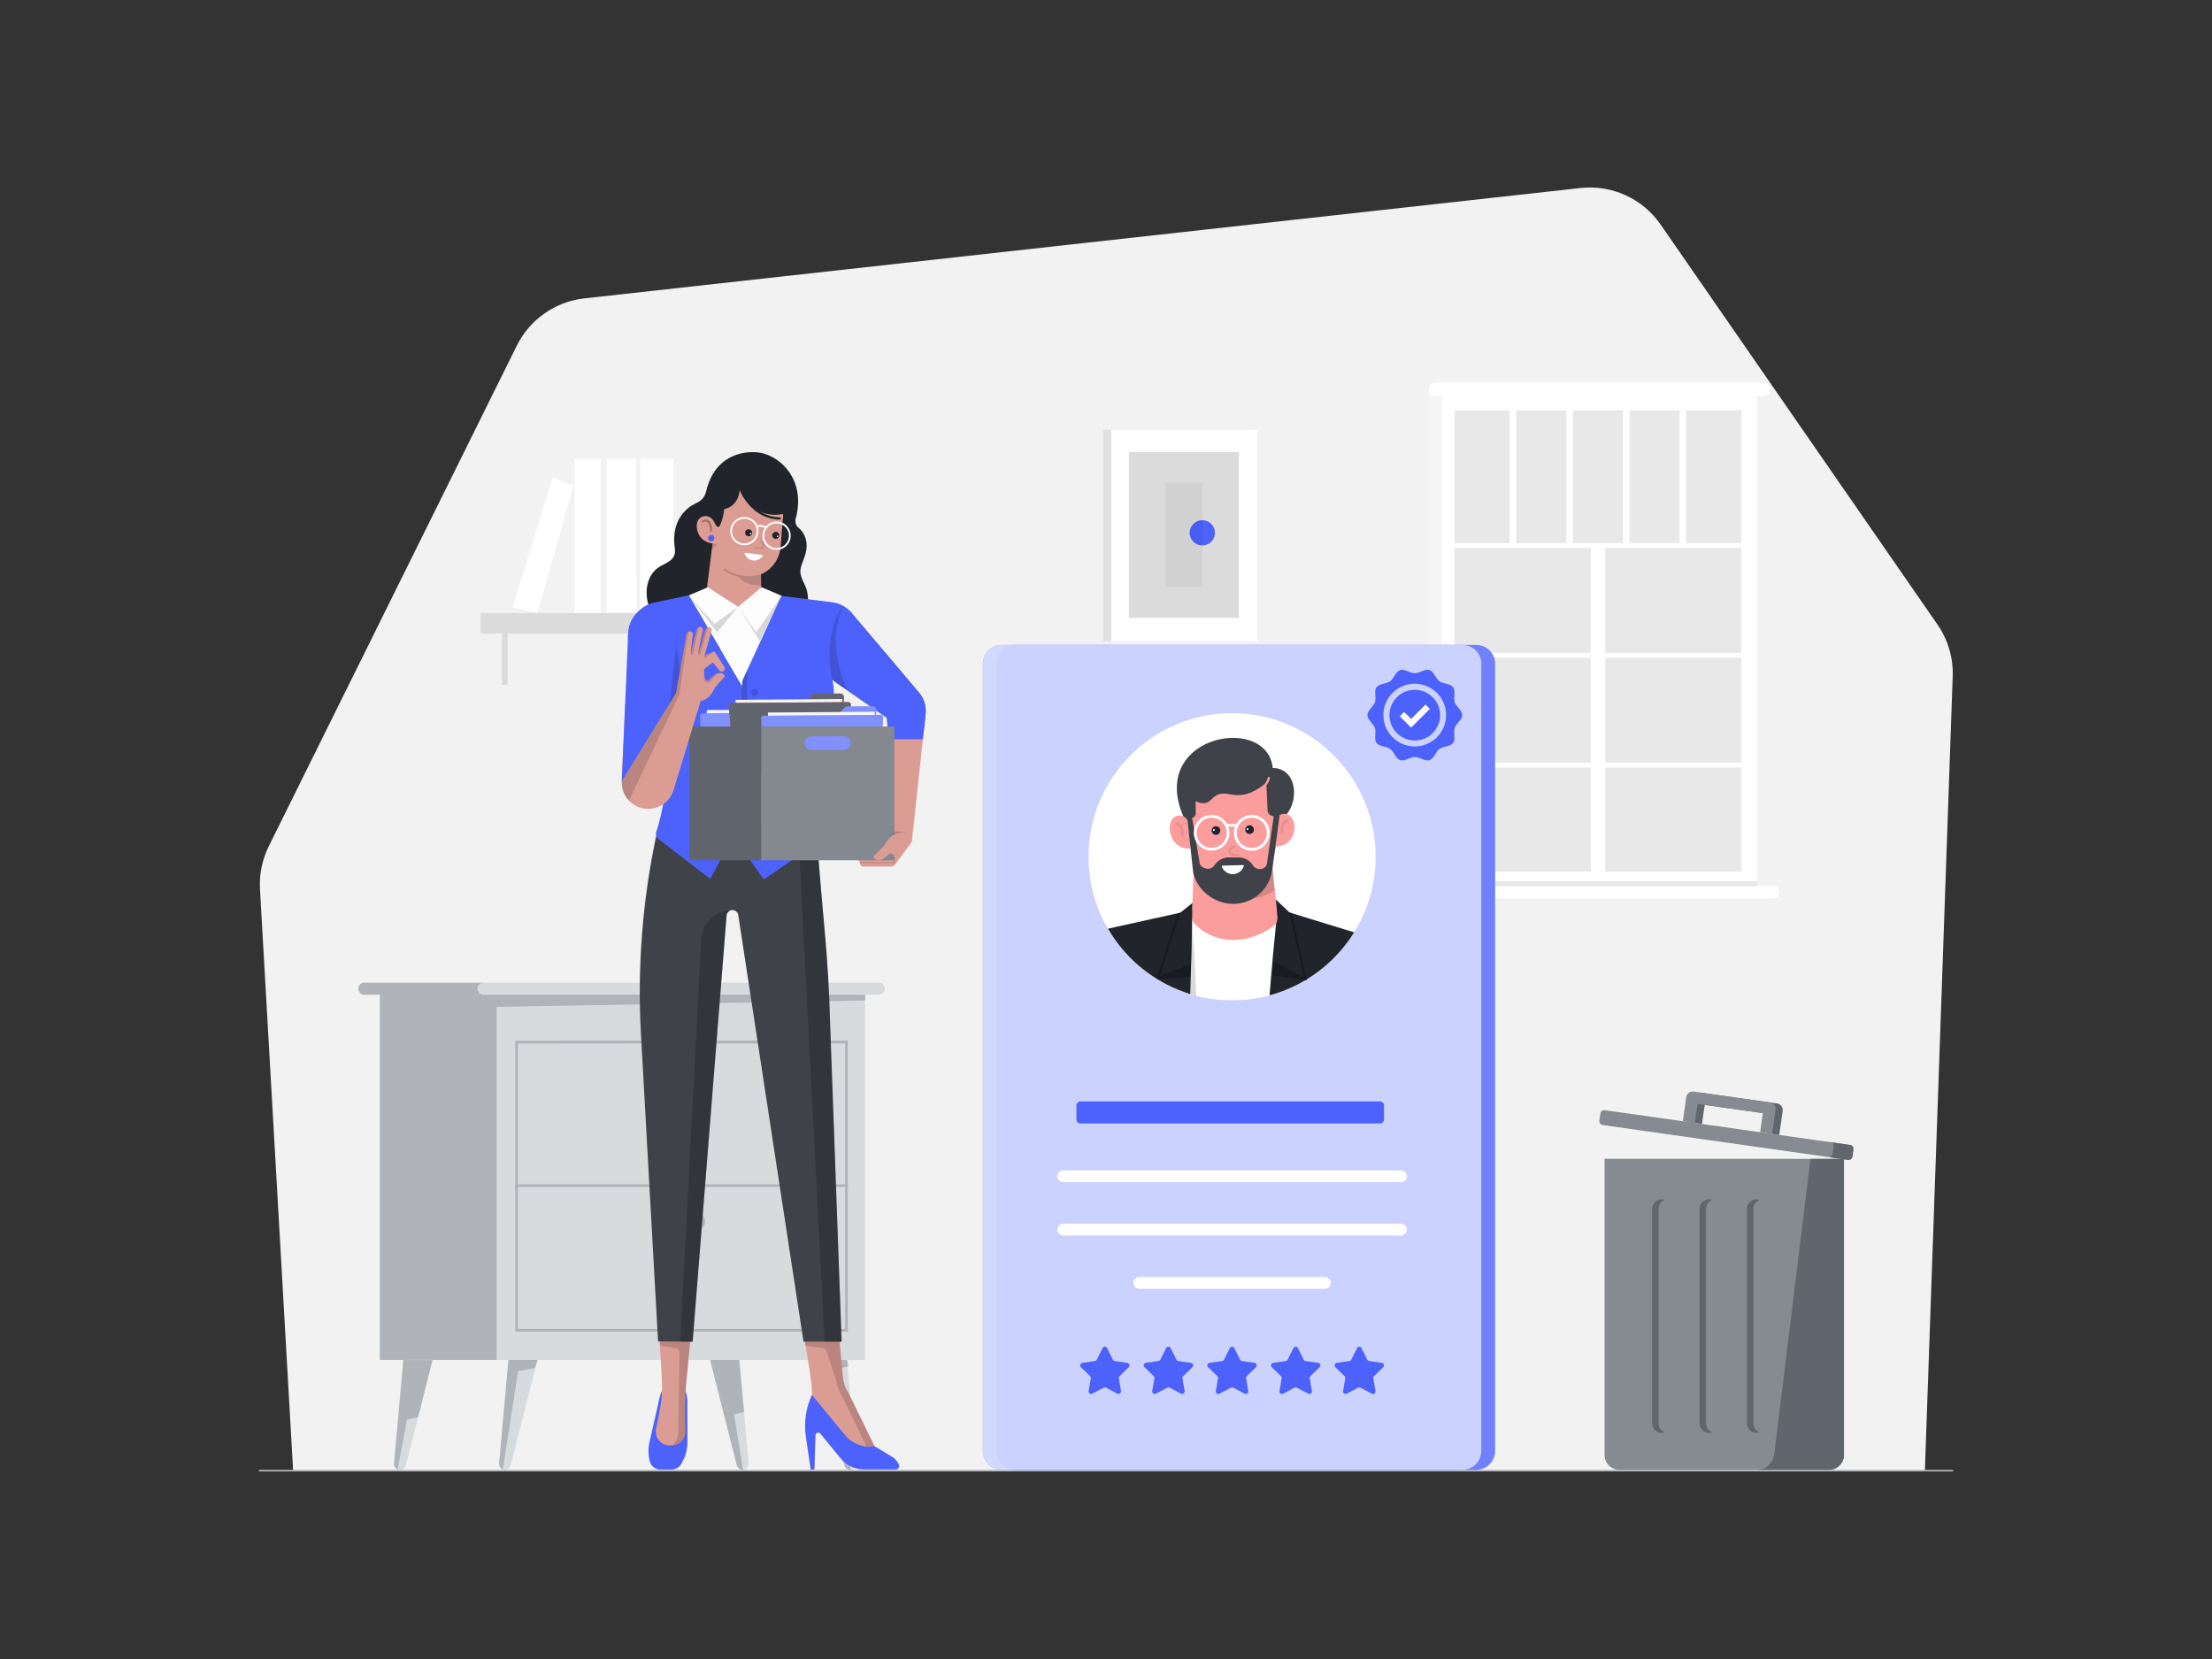 <svg class="gridItem__media" version="1.1" id="Layer_1" xmlns="http://www.w3.org/2000/svg" xmlns:xlink="http://www.w3.org/1999/xlink" x="0px" y="0px" width="1600" height="1200" viewBox="0 0 1600 1200" style="enable-background:new 0 0 1600 1200;" xml:space="preserve" fill="none">
<rect x="0" y="0" width="1600" height="1200" fill="#333333" stroke="none"/>
<path d="M212.06 1064.34L188.06 643.22C187.445 632.475 189.633 621.755 194.41 612.11L373.84 250C378.462 240.668 385.356 232.647 393.889 226.676C402.421 220.705 412.319 216.975 422.67 215.83L1143.22 136C1154.36 134.767 1165.62 136.569 1175.82 141.215C1186.01 145.861 1194.76 153.177 1201.14 162.39L1401.44 451.76C1409.06 462.762 1412.91 475.929 1412.44 489.3L1392.3 1064.3L212.06 1064.34Z" fill="#F2F2F2"/>
<path d="M349.91 719.53H263.55C262.974 719.534 262.402 719.424 261.869 719.205C261.336 718.986 260.852 718.664 260.444 718.256C260.036 717.849 259.714 717.365 259.495 716.831C259.277 716.298 259.166 715.727 259.17 715.15V715.15C259.166 714.575 259.277 714.004 259.495 713.471C259.714 712.938 260.037 712.455 260.445 712.048C260.852 711.641 261.337 711.32 261.87 711.102C262.403 710.884 262.974 710.775 263.55 710.78H349.91V719.53Z" fill="#B0B4B9"/>
<path d="M361.89 715.28H274.75V983.64H361.89V715.28Z" fill="#B0B4B9"/>
<path d="M625.73 715.28H359.18V983.64H625.73V715.28Z" fill="#D8DBDD"/>
<path d="M372.69 752.87L613.25 752.61V963.18H372.69V752.87ZM611.32 754.79H374.63V961.24H611.32V754.79Z" fill="#B0B4B9"/>
<path d="M635.65 719.53H349.78C349.204 719.534 348.633 719.424 348.101 719.205C347.568 718.986 347.084 718.663 346.677 718.256C346.271 717.848 345.949 717.364 345.732 716.83C345.514 716.297 345.405 715.726 345.41 715.15C345.406 714.575 345.516 714.005 345.734 713.473C345.953 712.941 346.274 712.458 346.681 712.051C347.088 711.645 347.571 711.323 348.103 711.105C348.635 710.887 349.205 710.776 349.78 710.78H635.64C636.215 710.776 636.785 710.887 637.317 711.105C637.849 711.323 638.332 711.645 638.739 712.051C639.146 712.458 639.467 712.941 639.685 713.473C639.904 714.005 640.014 714.575 640.01 715.15V715.15C639.982 716.3 639.515 717.395 638.703 718.21C637.892 719.025 636.799 719.497 635.65 719.53Z" fill="#D8DBDD"/>
<path d="M613.25 856.609H372.69V858.539H613.25V856.609Z" fill="#B0B4B9"/>
<path d="M503.34 786.46C507.035 786.46 510.03 783.465 510.03 779.77C510.03 776.075 507.035 773.08 503.34 773.08C499.645 773.08 496.65 776.075 496.65 779.77C496.65 783.465 499.645 786.46 503.34 786.46Z" fill="#B0B4B9"/>
<path opacity="0.15" d="M500.89 779.77C500.892 778.381 501.327 777.027 502.133 775.897C502.94 774.766 504.078 773.914 505.39 773.46C504.69 773.198 503.947 773.069 503.2 773.08C501.426 773.08 499.724 773.785 498.469 775.039C497.215 776.294 496.51 777.995 496.51 779.77C496.51 781.544 497.215 783.246 498.469 784.5C499.724 785.755 501.426 786.46 503.2 786.46C503.947 786.457 504.688 786.325 505.39 786.07C504.08 785.614 502.944 784.764 502.138 783.635C501.332 782.507 500.896 781.156 500.89 779.77V779.77Z" fill="black"/>
<path d="M503.34 890.06C507.035 890.06 510.03 887.064 510.03 883.37C510.03 879.675 507.035 876.68 503.34 876.68C499.645 876.68 496.65 879.675 496.65 883.37C496.65 887.064 499.645 890.06 503.34 890.06Z" fill="#B0B4B9"/>
<path opacity="0.15" d="M500.89 883.37C500.894 881.983 501.33 880.632 502.136 879.503C502.942 878.374 504.079 877.524 505.39 877.07C504.691 876.805 503.948 876.672 503.2 876.68C501.469 876.747 499.831 877.482 498.631 878.73C497.43 879.978 496.759 881.643 496.759 883.375C496.759 885.107 497.43 886.772 498.631 888.02C499.831 889.268 501.469 890.003 503.2 890.07C503.947 890.067 504.688 889.935 505.39 889.68C504.078 889.225 502.94 888.374 502.133 887.243C501.327 886.112 500.892 884.759 500.89 883.37V883.37Z" fill="black"/>
<path d="M345.41 728.54L359.18 719.53H625.74V723.65L345.41 728.54Z" fill="#B0B4B9"/>
<path d="M291.87 983.641L285.18 1057.9C285.056 1058.53 285.072 1059.19 285.226 1059.81C285.38 1060.44 285.67 1061.02 286.073 1061.53C286.477 1062.03 286.986 1062.44 287.564 1062.72C288.142 1063.01 288.775 1063.17 289.42 1063.18V1063.18C290.333 1063.17 291.22 1062.88 291.959 1062.34C292.697 1061.8 293.249 1061.05 293.54 1060.18L313 983.631H291.9L291.87 983.641Z" fill="#D8DBDD"/>
<path d="M294.31 1026.89L302.42 1024.96L312.85 983.77H291.74L285.05 1058C284.871 1058.99 285.028 1060 285.496 1060.89C285.963 1061.78 286.715 1062.48 287.63 1062.89L294.31 1026.89Z" fill="#B0B4B9"/>
<path d="M367.68 983.64L361 1057.9C360.874 1058.53 360.889 1059.19 361.042 1059.81C361.196 1060.44 361.485 1061.02 361.889 1061.53C362.293 1062.03 362.802 1062.44 363.381 1062.73C363.96 1063.01 364.595 1063.17 365.24 1063.18C366.152 1063.17 367.038 1062.88 367.775 1062.34C368.512 1061.8 369.063 1061.05 369.35 1060.18L388.79 983.6H367.69L367.68 983.64Z" fill="#D8DBDD"/>
<path d="M374.76 991.881L386.85 989.561L388.91 983.641H367.81L361.11 1057.9C360.935 1058.89 361.093 1059.9 361.56 1060.79C362.028 1061.67 362.777 1062.38 363.69 1062.79L374.76 991.881Z" fill="#B0B4B9"/>
<path d="M534.74 983.64L541.43 1057.9C541.554 1058.53 541.538 1059.18 541.384 1059.81C541.23 1060.44 540.94 1061.02 540.537 1061.52C540.133 1062.03 539.624 1062.44 539.046 1062.72C538.468 1063.01 537.835 1063.16 537.19 1063.18V1063.18C536.277 1063.17 535.39 1062.87 534.651 1062.34C533.913 1061.8 533.361 1061.05 533.07 1060.18L513.64 983.6H534.74V983.64Z" fill="#D8DBDD"/>
<path d="M531 1023.15L538.21 1021.35L534.73 983.631H513.63L533.06 1060.21C533.353 1061.07 533.906 1061.83 534.644 1062.36C535.382 1062.9 536.268 1063.2 537.18 1063.21H537.44L531 1023.15Z" fill="#B0B4B9"/>
<path d="M612.61 983.64L619.3 1057.9C619.424 1058.53 619.408 1059.18 619.254 1059.81C619.1 1060.44 618.81 1061.02 618.407 1061.52C618.003 1062.03 617.494 1062.44 616.916 1062.72C616.338 1063.01 615.705 1063.16 615.06 1063.18V1063.18C614.147 1063.17 613.26 1062.87 612.521 1062.34C611.783 1061.8 611.231 1061.05 610.94 1060.18L591.51 983.6H612.61V983.64Z" fill="#D8DBDD"/>
<path d="M604.37 990.081L613.64 988.401L612.64 983.641H591.5L610.93 1060.22C611.223 1061.08 611.776 1061.84 612.514 1062.37C613.252 1062.91 614.138 1063.21 615.05 1063.22H615.3L604.37 990.081Z" fill="#B0B4B9"/>
<path d="M1271 286.51H1043V640.94H1271V286.51Z" fill="white"/>
<path d="M1259.54 296.79H1052.11V630.39H1259.54V296.79Z" fill="#E8E8E8"/>
<path d="M1264.04 392.76H1052.11V396.31H1264.04V392.76Z" fill="white"/>
<path d="M1264.04 472.2H1052.11V475.75H1264.04V472.2Z" fill="white"/>
<path d="M1264.04 551.64H1052.11V555.19H1264.04V551.64Z" fill="white"/>
<path d="M1161.06 394.54H1150.58V639.85H1161.06V394.54Z" fill="white"/>
<path d="M1096.8 296.79H1092.05V394.53H1096.8V296.79Z" fill="white"/>
<path d="M1137.75 296.79H1133V394.53H1137.75V296.79Z" fill="white"/>
<path d="M1178.69 296.79H1173.94V394.53H1178.69V296.79Z" fill="white"/>
<path d="M1219.64 296.79H1214.89V394.53H1219.64V296.79Z" fill="white"/>
<path d="M1042.99 280.51H1033.35V643.15H1042.99V280.51Z" fill="#F5F5F5"/>
<path d="M1275.81 286.51H1038.19C1036.91 286.51 1035.68 286.001 1034.77 285.096C1033.86 284.19 1033.35 282.962 1033.35 281.68V281.68C1033.35 280.396 1033.86 279.165 1034.77 278.257C1035.68 277.35 1036.91 276.84 1038.19 276.84H1275.81C1277.09 276.842 1278.32 277.354 1279.23 278.261C1280.13 279.168 1280.64 280.398 1280.64 281.68V281.68C1280.64 282.961 1280.13 284.189 1279.23 285.095C1278.32 286.001 1277.09 286.51 1275.81 286.51V286.51Z" fill="white"/>
<path d="M1282.66 649.84H1031C1030.41 649.842 1029.82 649.726 1029.27 649.5C1028.72 649.274 1028.23 648.941 1027.81 648.522C1027.39 648.103 1027.06 647.606 1026.83 647.058C1026.6 646.51 1026.49 645.923 1026.49 645.33V645.33C1026.49 644.738 1026.6 644.151 1026.83 643.603C1027.06 643.055 1027.39 642.557 1027.81 642.138C1028.23 641.719 1028.72 641.387 1029.27 641.161C1029.82 640.935 1030.41 640.819 1031 640.82H1282.64C1283.23 640.819 1283.82 640.935 1284.37 641.161C1284.92 641.387 1285.41 641.719 1285.83 642.138C1286.25 642.557 1286.58 643.055 1286.81 643.603C1287.04 644.151 1287.15 644.738 1287.15 645.33C1287.15 646.523 1286.68 647.667 1285.84 648.512C1284.99 649.358 1283.85 649.835 1282.66 649.84V649.84Z" fill="white"/>
<path d="M1271.12 637.48H1043V640.951H1271.12V637.48Z" fill="#E8E8E8"/>
<path d="M367.18 458.3H363.03V495.38H367.18V458.3Z" fill="#DBDBDB"/>
<path d="M503.75 458.3H499.6V495.38H503.75V458.3Z" fill="#E1E1E1"/>
<path d="M521.4 443.39H347.72V458.3H521.4V443.39Z" fill="#DBDBDB"/>
<path d="M487.09 331.79H463.15V443.4H487.09V331.79Z" fill="white"/>
<path d="M438.82 331.79V443.39L460.38 443.1L460.19 331.79H438.82Z" fill="white"/>
<path d="M434.57 331.79H415.66V443.4H434.57V331.79Z" fill="white"/>
<path d="M388.76 443.39L414.82 351.38L399.88 345.27L370.78 439.29L388.76 443.39Z" fill="white"/>
<path d="M903.5 310.92H797.99V463.85H903.5V310.92Z" fill="#E1E1E1"/>
<path d="M909.29 310.92H803.78V463.85H909.29V310.92Z" fill="white"/>
<path d="M896.18 327.02H816.61V446.91H896.18V327.02Z" fill="#DBDBDB"/>
<path d="M869.66 394.54C874.708 394.54 878.8 390.448 878.8 385.4C878.8 380.352 874.708 376.26 869.66 376.26C864.612 376.26 860.52 380.352 860.52 385.4C860.52 390.448 864.612 394.54 869.66 394.54Z" class="change-color-in-svg" fill="#4D61FC"/>
<g opacity="0.2">
<path opacity="0.2" d="M869.66 349.28H843.11V424.67H869.66V349.28Z" fill="black"/>
</g>
<path d="M503.28 364.11C503.28 364.11 484.37 371.39 488.16 396.57C489.58 406 480.46 407.12 475.4 411.1C462.3 421.42 468.4 444.59 475.32 445L560 490.62C560 490.62 593.26 445.25 582.19 423.21C577.26 413.41 578.53 412.21 581.94 402.78C587.16 388.39 577.34 381.53 577.34 381.53L572.13 380.42L553.32 337.89L516.85 362.45L511.37 362.64L503.28 364.11Z" fill="#21252B"/>
<path d="M515.59 391.68L510.5 432.13C510.411 432.997 510.624 433.869 511.104 434.597C511.583 435.326 512.298 435.867 513.13 436.13C523.94 442.84 532.01 449.13 543.64 444.7C545.782 443.878 547.85 442.874 549.82 441.7L555.53 436.53L556.26 433.17C555.126 432.932 554.077 432.39 553.226 431.603C552.376 430.816 551.755 429.812 551.43 428.7C551.22 428.05 550.58 427.23 550.59 426.54L550 380.77L515.59 391.68Z" fill="#DB9C94"/>
<path d="M539.24 417.27L537.44 417.13C531.205 416.63 525.424 413.674 521.368 408.913C517.312 404.152 515.313 397.975 515.81 391.74L518.44 358.74C518.522 357.71 518.806 356.706 519.277 355.786C519.747 354.866 520.394 354.048 521.18 353.379C521.967 352.709 522.878 352.201 523.861 351.884C524.844 351.567 525.88 351.446 526.91 351.53L557.69 354C560.392 354.216 562.897 355.497 564.656 357.559C566.414 359.621 567.283 362.298 567.07 365L564.62 395.64C564.123 401.873 561.169 407.654 556.41 411.711C551.65 415.767 545.474 417.767 539.24 417.27V417.27Z" fill="#DB9C94"/>
<path d="M541.52 387.93C542.934 387.93 544.08 386.783 544.08 385.37C544.08 383.956 542.934 382.81 541.52 382.81C540.106 382.81 538.96 383.956 538.96 385.37C538.96 386.783 540.106 387.93 541.52 387.93Z" fill="#21252B"/>
<path d="M542.94 386.57C543.244 386.57 543.49 386.323 543.49 386.02C543.49 385.716 543.244 385.47 542.94 385.47C542.636 385.47 542.39 385.716 542.39 386.02C542.39 386.323 542.636 386.57 542.94 386.57Z" fill="white"/>
<path d="M561.15 389.8C562.564 389.8 563.71 388.654 563.71 387.24C563.71 385.826 562.564 384.68 561.15 384.68C559.736 384.68 558.59 385.826 558.59 387.24C558.59 388.654 559.736 389.8 561.15 389.8Z" fill="#21252B"/>
<path d="M562.38 388.53C562.684 388.53 562.93 388.283 562.93 387.98C562.93 387.676 562.684 387.43 562.38 387.43C562.076 387.43 561.83 387.676 561.83 387.98C561.83 388.283 562.076 388.53 562.38 388.53Z" fill="white"/>
<g opacity="0.3">
<path opacity="0.3" d="M549.89 397.17L546.44 397.02C546.243 397.01 546.058 396.922 545.925 396.776C545.792 396.63 545.722 396.437 545.73 396.24C545.734 396.143 545.757 396.047 545.798 395.959C545.838 395.871 545.896 395.791 545.968 395.725C546.039 395.659 546.123 395.608 546.214 395.575C546.306 395.541 546.403 395.526 546.5 395.53L549.96 395.69C550.358 395.681 550.738 395.522 551.023 395.243C551.308 394.965 551.477 394.588 551.495 394.19C551.512 393.792 551.378 393.403 551.119 393.1C550.86 392.797 550.496 392.604 550.1 392.56C549.904 392.551 549.719 392.464 549.587 392.318C549.455 392.173 549.386 391.981 549.395 391.785C549.404 391.589 549.491 391.404 549.636 391.272C549.782 391.14 549.974 391.071 550.17 391.08C550.977 391.117 551.737 391.474 552.282 392.071C552.827 392.668 553.112 393.457 553.075 394.265C553.038 395.073 552.681 395.832 552.084 396.377C551.487 396.922 550.698 397.207 549.89 397.17Z" fill="black"/>
</g>
<path d="M577.34 381.53C573.91 378.53 575.91 373.68 575.91 373.68V373.81C582.29 347.53 565.55 330.67 550.4 327.57C541.72 325.8 518.69 326.85 511.4 353.09C510.34 356.88 509.99 361 503.33 364.09C503.33 364.09 507.33 377.92 508.38 382.94C508.84 385.1 513.71 376.99 515.59 376.23C515.81 376.14 517.19 378.67 518.08 380.31C518.204 380.542 518.388 380.736 518.613 380.872C518.839 381.007 519.097 381.079 519.36 381.079C519.623 381.079 519.881 381.007 520.107 380.872C520.332 380.736 520.516 380.542 520.64 380.31L520.82 379.92C522.482 376.255 523.497 372.331 523.82 368.32V368.32C534.94 365.72 534.96 354.44 534.96 354.44C544.83 377.44 566.8 371.74 566.8 371.74L565.62 384.08C567.488 382.567 569.167 380.835 570.62 378.92L574.16 382.13L577.34 381.53Z" fill="#21252B"/>
<path d="M517.38 393.27C517.38 393.27 506.09 393.73 504.14 382.5C502.19 371.27 516.07 369.76 517.6 381.04L518.6 393.33L517.38 393.27Z" fill="#DB9C94"/>
<path opacity="0.3" d="M507.84 376.72C508.309 376.332 508.863 376.06 509.456 375.925C510.05 375.789 510.666 375.795 511.257 375.941C511.848 376.086 512.397 376.368 512.859 376.764C513.321 377.16 513.685 377.658 513.92 378.22C514.659 379.559 515.032 381.07 515 382.6V383.81C515 384.7 513.48 384.91 513.49 383.87V382.57C513.473 381.309 513.183 380.067 512.64 378.93C512.502 378.546 512.272 378.202 511.97 377.929C511.668 377.655 511.303 377.46 510.907 377.361C510.512 377.262 510.098 377.262 509.702 377.362C509.307 377.461 508.942 377.656 508.64 377.93C508.478 378.032 508.282 378.066 508.095 378.024C507.908 377.983 507.744 377.87 507.64 377.71C507.542 377.55 507.508 377.359 507.545 377.175C507.582 376.992 507.687 376.829 507.84 376.72V376.72Z" fill="black"/>
<path d="M562.24 377.26C560.709 377.19 559.183 377.465 557.772 378.064C556.362 378.663 555.104 379.57 554.09 380.72C552.139 379.75 549.91 379.495 547.79 380C546.767 377.71 544.938 375.876 542.652 374.846C540.366 373.816 537.78 373.662 535.388 374.413C532.995 375.163 530.961 376.767 529.673 378.918C528.385 381.07 527.932 383.62 528.4 386.084C528.868 388.547 530.225 390.753 532.213 392.282C534.201 393.811 536.681 394.557 539.182 394.377C541.683 394.198 544.032 393.106 545.781 391.309C547.53 389.512 548.558 387.135 548.67 384.63C548.725 383.481 548.583 382.331 548.25 381.23C549.933 380.892 551.678 381.081 553.25 381.77C552.189 383.322 551.583 385.141 551.5 387.02C551.407 389.043 551.916 391.048 552.963 392.782C554.01 394.515 555.547 395.9 557.381 396.76C559.214 397.62 561.262 397.917 563.264 397.613C565.266 397.31 567.134 396.419 568.63 395.054C570.126 393.689 571.184 391.912 571.67 389.945C572.156 387.979 572.048 385.913 571.36 384.009C570.672 382.104 569.434 380.446 567.804 379.245C566.173 378.044 564.223 377.353 562.2 377.26H562.24ZM538 393.09C536.234 393.009 534.531 392.406 533.107 391.357C531.684 390.308 530.603 388.861 530.002 387.198C529.401 385.535 529.306 383.731 529.73 382.015C530.155 380.298 531.078 378.746 532.385 377.554C533.691 376.362 535.321 375.585 537.07 375.32C538.818 375.055 540.605 375.314 542.206 376.065C543.807 376.816 545.149 378.025 546.063 379.539C546.977 381.052 547.421 382.803 547.34 384.57C547.229 386.937 546.183 389.163 544.432 390.761C542.681 392.358 540.368 393.195 538 393.09ZM561.33 396.42C559.564 396.339 557.861 395.736 556.437 394.687C555.014 393.638 553.933 392.191 553.332 390.528C552.731 388.865 552.636 387.061 553.06 385.345C553.485 383.628 554.408 382.076 555.715 380.884C557.021 379.692 558.651 378.915 560.4 378.65C562.148 378.385 563.935 378.644 565.536 379.395C567.137 380.146 568.479 381.355 569.393 382.869C570.307 384.382 570.751 386.133 570.67 387.9C570.561 390.262 569.52 392.486 567.775 394.083C566.03 395.68 563.723 396.52 561.36 396.42H561.33Z" fill="white"/>
<path d="M514.51 391.43C515.747 391.43 516.75 390.427 516.75 389.19C516.75 387.953 515.747 386.95 514.51 386.95C513.273 386.95 512.27 387.953 512.27 389.19C512.27 390.427 513.273 391.43 514.51 391.43Z" class="change-color-in-svg" fill="#4D61FC"/>
<path opacity="0.15" d="M515.18 391.11C514.862 391.096 514.55 391.019 514.262 390.884C513.974 390.749 513.715 390.559 513.5 390.324C513.286 390.089 513.12 389.814 513.011 389.515C512.903 389.215 512.855 388.898 512.87 388.58C512.889 388.119 513.042 387.675 513.31 387.3C513.012 387.496 512.765 387.761 512.591 388.072C512.417 388.384 512.32 388.733 512.31 389.09C512.297 389.384 512.341 389.678 512.442 389.955C512.542 390.232 512.696 390.486 512.895 390.704C513.093 390.921 513.333 391.097 513.6 391.222C513.867 391.346 514.156 391.417 514.45 391.43C514.906 391.45 515.357 391.327 515.74 391.08C515.555 391.114 515.367 391.124 515.18 391.11Z" fill="black"/>
<path opacity="0.15" d="M515.4 393.14L518.79 393.51L514.79 398.02L515.4 393.14Z" fill="black"/>
<path opacity="0.15" d="M550.49 423.45C547.463 423.76 544.406 423.36 541.561 422.282C538.716 421.204 536.162 419.478 534.1 417.24C530.359 416.386 526.839 414.754 523.77 412.45C523.692 412.396 523.627 412.326 523.577 412.246C523.528 412.165 523.496 412.075 523.482 411.981C523.469 411.887 523.476 411.791 523.501 411.7C523.526 411.609 523.57 411.524 523.63 411.45C523.685 411.373 523.755 411.308 523.837 411.26C523.919 411.211 524.009 411.18 524.104 411.169C524.198 411.158 524.293 411.166 524.384 411.194C524.475 411.222 524.558 411.268 524.63 411.33C527.021 413.102 529.696 414.455 532.54 415.33L533.17 415.53C533.7 415.67 534.17 415.82 534.78 415.95L535.01 416C535.35 416.08 535.72 416.14 536.08 416.2C537 416.35 537.93 416.47 538.89 416.55C542.766 417.009 546.696 416.592 550.39 415.33L550.49 423.45Z" fill="black"/>
<path d="M551.32 401.4C551.395 401.412 551.466 401.442 551.526 401.489C551.586 401.536 551.633 401.597 551.663 401.667C551.693 401.737 551.705 401.813 551.697 401.889C551.69 401.965 551.663 402.037 551.62 402.1C550.882 403.254 549.832 404.175 548.592 404.758C547.352 405.34 545.972 405.56 544.613 405.391C543.253 405.223 541.969 404.673 540.908 403.806C539.848 402.939 539.055 401.789 538.62 400.49C538.592 400.418 538.584 400.341 538.594 400.265C538.605 400.19 538.635 400.118 538.681 400.057C538.727 399.996 538.787 399.948 538.857 399.917C538.927 399.886 539.004 399.873 539.08 399.88L551.32 401.4Z" fill="white"/>
<path d="M564.13 375.81H564.06C544.69 375.47 537.06 358 537.06 357.81C537.01 357.712 536.98 357.605 536.973 357.495C536.966 357.385 536.982 357.275 537.019 357.171C537.057 357.068 537.116 356.973 537.192 356.893C537.268 356.814 537.359 356.75 537.461 356.707C537.562 356.665 537.671 356.643 537.782 356.645C537.892 356.646 538 356.67 538.101 356.715C538.201 356.761 538.291 356.826 538.365 356.908C538.439 356.99 538.495 357.086 538.53 357.19C538.6 357.35 545.81 373.88 564.13 374.19C564.326 374.212 564.506 374.306 564.637 374.452C564.768 374.599 564.841 374.789 564.841 374.985C564.841 375.182 564.768 375.372 564.637 375.519C564.506 375.665 564.326 375.758 564.13 375.78V375.81Z" fill="#21252B"/>
<path d="M495.94 1006.12C496.984 1009.34 497.401 1012.74 497.17 1016.12L497.24 1044.12C497.087 1048.99 495.733 1053.75 493.3 1057.97L492.73 1058.97C492.017 1060.19 490.995 1061.21 489.766 1061.91C488.537 1062.61 487.145 1062.98 485.73 1062.97H477.73C475.937 1062.98 474.193 1062.38 472.778 1061.28C471.363 1060.18 470.36 1058.63 469.93 1056.89V1056.89C468.895 1052.75 468.765 1048.43 469.55 1044.24L476.35 1014.24C476.804 1011.44 477.624 1008.71 478.79 1006.12H495.9H495.94Z" class="change-color-in-svg" fill="#4D61FC"/>
<path d="M604.49 940.44L609.49 993.87C609.82 1000.16 611.39 1003.97 613.26 1006.63L632.65 1046.1L627.25 1053.5L606.13 1042.94L587.3 1008.94C587.35 1003.16 586.76 999.64 585.71 991.88L576.39 934.23L604.49 940.44Z" fill="#DB9C94"/>
<path opacity="0.15" d="M610 1011.74C607.85 1008.56 605.1 1001.08 604.53 997.609L598 977.81C597.91 977.127 597.598 976.493 597.112 976.005C596.625 975.517 595.992 975.202 595.31 975.109L582.45 973.33L582.22 970.52H607.29L609.46 993.87C609.95 997.87 610.83 1003.12 613.23 1006.63L632.62 1046.1L629.29 1051.59L610 1011.74Z" fill="black"/>
<path d="M643.73 1052.84L632.62 1046.1C628.674 1046.75 624.627 1046.35 620.883 1044.95C617.139 1043.54 613.828 1041.18 611.28 1038.1L587.28 1008.97C582.933 1018.26 581.397 1028.62 582.86 1038.77L586.36 1062.94H589.11L589.87 1038.1C589.901 1037.71 590.045 1037.34 590.286 1037.03C590.526 1036.72 590.851 1036.49 591.222 1036.36C591.592 1036.24 591.991 1036.23 592.369 1036.32C592.747 1036.42 593.088 1036.63 593.35 1036.92L608 1054.84C610.059 1057.36 612.653 1059.39 615.592 1060.79C618.532 1062.19 621.745 1062.92 625 1062.92H647.9C648.312 1062.92 648.718 1062.82 649.081 1062.62C649.443 1062.42 649.752 1062.14 649.979 1061.8C650.205 1061.45 650.343 1061.06 650.38 1060.64C650.417 1060.23 650.352 1059.82 650.19 1059.44C648.939 1056.51 646.634 1054.15 643.73 1052.84Z" class="change-color-in-svg" fill="#4D61FC"/>
<path d="M497.07 993.541C495.887 1003.6 495.373 1013.72 495.53 1023.85L495.71 1035.95C495.622 1038.5 494.546 1040.92 492.708 1042.7C490.871 1044.48 488.415 1045.47 485.86 1045.47H484.22C482.81 1045.47 481.416 1045.16 480.133 1044.58C478.851 1043.99 477.709 1043.14 476.785 1042.07C475.861 1041.01 475.176 1039.75 474.776 1038.4C474.377 1037.05 474.273 1035.63 474.47 1034.23L477.25 1019.91C478.663 1012.63 479.167 1005.21 478.75 997.811L476 949.061L501.16 949.481L497.07 993.541Z" fill="#DB9C94"/>
<path d="M590.29 599.81L593.81 642.81L597 678.81C598.7 698.01 599.807 717.25 600.32 736.53L608.77 970.48H581.21L534 661.89C533.843 660.885 533.333 659.97 532.561 659.308C531.789 658.646 530.807 658.282 529.79 658.28C528.721 658.281 527.692 658.686 526.908 659.412C526.124 660.139 525.643 661.134 525.56 662.2L501 970.53L476 970.33L463.61 747.91C460.972 700.469 464.559 652.888 474.28 606.38L475.94 599.81H590.29Z" fill="#3F4249"/>
<path opacity="0.15" d="M499.19 970.52C499.19 970.52 496.19 1001.84 495.96 1006V1006.12C495.587 1012.02 495.447 1017.92 495.54 1023.83L495.72 1035.93C495.633 1038.39 494.624 1040.74 492.893 1042.49C491.161 1044.25 488.834 1045.3 486.37 1045.42C490.97 1041.87 490.59 1036.01 490.73 1031.67L491.5 978.669C491.509 977.832 491.222 977.019 490.689 976.373C490.157 975.727 489.413 975.29 488.59 975.14L477.38 973.14L477.24 970.669L499.19 970.52Z" fill="black"/>
<path opacity="0.2" d="M529.82 658.29C528.751 658.284 527.72 658.683 526.933 659.407C526.147 660.13 525.663 661.125 525.58 662.19L501 970.53L492.08 970.45L507.18 679.8C507.485 673.999 510.002 668.535 514.213 664.533C518.425 660.532 524.011 658.297 529.82 658.29V658.29Z" fill="black"/>
<path opacity="0.2" d="M591.15 610.37L593.81 642.84L595.81 665.24C598.31 693.507 599.94 721.84 600.7 750.24L608.78 970.53H596.46L580.64 663.77L577.75 608.62H591L591.15 610.37Z" fill="black"/>
<path d="M530.38 604.53L513.77 635.76L476.32 606.89C475.489 606.253 474.888 605.363 474.607 604.355C474.325 603.347 474.379 602.275 474.76 601.3C477.06 595.52 480.67 578.35 481.64 569.76C485.87 531.66 474.99 486.3 474.99 486.3L454.21 462.89C453.61 450.49 461.08 438.63 472.87 435.89L498.27 430.64L536.68 496L530.38 604.53Z" class="change-color-in-svg" fill="#4D61FC"/>
<path d="M649.54 520.86C648.634 521.879 647.514 522.685 646.26 523.22C645.052 523.852 643.713 524.194 642.35 524.22C643.626 523.84 644.881 523.393 646.11 522.88C647.291 522.273 648.436 521.598 649.54 520.86V520.86Z" fill="#EB996E"/>
<path d="M668.18 506.68L642.8 502.53L640.8 511.29C641.15 510.92 644.88 527.87 644.88 527.87L643.38 595.37L644.01 603.64C644.01 603.64 639.01 606.94 638.67 611.07C638.43 613.83 631.31 618.89 631.31 618.89C629.98 617.45 629.06 616.98 628.31 617.02L620.78 622.39L621.93 623.62C621.93 623.62 622.01 626.62 624.42 626.82H644.2C644.879 626.821 645.549 626.662 646.155 626.356C646.761 626.051 647.287 625.607 647.69 625.06L659.55 608.9L669.67 514.84L668.18 506.68Z" fill="#DB9C94"/>
<path d="M637.59 611.07C637.59 611.07 636.9 610.68 635.71 610.22C634.159 609.638 632.504 609.386 630.85 609.48C630.383 609.512 629.919 609.572 629.46 609.66C629.23 609.66 629.01 609.76 628.76 609.77C628.5 609.782 628.245 609.693 628.05 609.52L626.4 608C625.876 607.544 625.394 607.042 624.96 606.5C625.535 606.896 626.076 607.337 626.58 607.82L628.27 609.33C628.53 609.6 628.92 609.48 629.4 609.38C629.874 609.273 630.355 609.203 630.84 609.17C632.552 609.064 634.265 609.362 635.84 610.04C636.311 610.243 636.762 610.487 637.19 610.77C637.45 610.93 637.61 611.05 637.59 611.07Z" fill="#EB996E"/>
<path d="M614.37 441.45L664.77 501C666.562 503.114 667.906 505.57 668.719 508.219C669.532 510.868 669.798 513.655 669.5 516.41L668.12 529.21L642.58 532.21L641.48 519.21L602 491.78L614.37 441.45Z" fill="#946363"/>
<path d="M602.15 435.67C607.422 436.333 612.253 438.949 615.69 443L664.78 501C666.57 503.111 667.912 505.564 668.724 508.21C669.535 510.855 669.799 513.639 669.5 516.39L667.5 534.72H642.85L641.48 519.18L582 477.91L565.2 431.07L602.15 435.67Z" class="change-color-in-svg" fill="#4D61FC"/>
<path d="M530.38 604.53L552.38 636.16L590.88 609.96C590.88 609.96 582.52 580.24 585.95 550.71C586.85 543.15 588.48 528.26 588.48 528.26C589.23 523.54 592.81 520.17 595.33 517.26C603.33 507.99 604.59 501.54 601.57 490.05C595.42 457.39 609.06 437.94 609.06 437.94L565.18 431.09L536.8 490.28L530.38 604.53Z" class="change-color-in-svg" fill="#4D61FC"/>
<path d="M589.64 511.82L587.51 551.09C587.472 551.764 587.179 552.398 586.691 552.864C586.202 553.331 585.555 553.593 584.88 553.6L514.22 554.11C513.872 554.113 513.527 554.047 513.204 553.916C512.882 553.785 512.588 553.592 512.34 553.348C512.092 553.104 511.895 552.813 511.759 552.493C511.624 552.172 511.553 551.828 511.55 551.48L511.33 520.92C511.327 520.57 511.394 520.224 511.526 519.9C511.658 519.576 511.853 519.281 512.099 519.033C512.345 518.785 512.638 518.588 512.961 518.454C513.284 518.319 513.63 518.25 513.98 518.25H557.43C558.135 518.248 558.811 517.968 559.31 517.47L566.81 509.98C567.052 509.735 567.34 509.54 567.657 509.406C567.975 509.272 568.316 509.202 568.66 509.2L587 509C587.363 508.998 587.722 509.07 588.056 509.214C588.389 509.357 588.689 509.568 588.937 509.833C589.185 510.097 589.375 510.411 589.496 510.753C589.617 511.095 589.666 511.458 589.64 511.82V511.82Z" fill="#E8505B"/>
<path opacity="0.3" d="M589.64 511.82L587.51 551.09C587.472 551.764 587.179 552.398 586.691 552.864C586.202 553.331 585.555 553.593 584.88 553.6L514.22 554.11C513.872 554.113 513.527 554.047 513.204 553.916C512.882 553.785 512.588 553.592 512.34 553.348C512.092 553.104 511.895 552.813 511.759 552.493C511.624 552.172 511.553 551.828 511.55 551.48L511.33 520.92C511.327 520.57 511.394 520.224 511.526 519.9C511.658 519.576 511.853 519.281 512.099 519.033C512.345 518.785 512.638 518.588 512.961 518.454C513.284 518.319 513.63 518.25 513.98 518.25H557.43C558.135 518.248 558.811 517.968 559.31 517.47L566.81 509.98C567.052 509.735 567.34 509.54 567.657 509.406C567.975 509.272 568.316 509.202 568.66 509.2L587 509C587.363 508.998 587.722 509.07 588.056 509.214C588.389 509.357 588.689 509.568 588.937 509.833C589.185 510.097 589.375 510.411 589.496 510.753C589.617 511.095 589.666 511.458 589.64 511.82V511.82Z" fill="black"/>
<path d="M588.477 513.032L511.269 513.598L511.607 559.726L588.815 559.16L588.477 513.032Z" fill="#F5F5F5"/>
<path d="M594.64 517.15L589.1 595.27C589.051 595.683 588.854 596.064 588.545 596.342C588.236 596.62 587.836 596.776 587.42 596.78L512.19 597.33C511.76 597.334 511.343 597.176 511.025 596.887C510.706 596.598 510.508 596.199 510.47 595.77L506.33 517.77C506.311 517.536 506.34 517.301 506.415 517.078C506.49 516.856 506.61 516.651 506.768 516.477C506.925 516.303 507.117 516.163 507.33 516.065C507.544 515.968 507.775 515.915 508.01 515.91L592.93 515.29C593.168 515.288 593.404 515.335 593.623 515.43C593.842 515.525 594.038 515.664 594.199 515.84C594.36 516.015 594.483 516.222 594.559 516.448C594.635 516.674 594.662 516.913 594.64 517.15V517.15Z" class="change-color-in-svg" fill="#4D61FC"/>
<path opacity="0.3" d="M594.64 517.15L589.1 595.27C589.051 595.683 588.854 596.064 588.545 596.342C588.236 596.62 587.836 596.776 587.42 596.78L512.19 597.33C511.76 597.334 511.343 597.176 511.025 596.887C510.706 596.598 510.508 596.199 510.47 595.77L506.33 517.77C506.311 517.536 506.34 517.301 506.415 517.078C506.49 516.856 506.61 516.651 506.768 516.477C506.925 516.303 507.117 516.163 507.33 516.065C507.544 515.968 507.775 515.915 508.01 515.91L592.93 515.29C593.168 515.288 593.404 515.335 593.623 515.43C593.842 515.525 594.038 515.664 594.199 515.84C594.36 516.015 594.483 516.222 594.559 516.448C594.635 516.674 594.662 516.913 594.64 517.15V517.15Z" fill="white"/>
<path d="M610.43 504.41L608.29 543.68C608.252 544.354 607.959 544.989 607.471 545.455C606.982 545.921 606.335 546.184 605.66 546.19L535 546.701C534.652 546.704 534.306 546.639 533.983 546.509C533.66 546.379 533.366 546.186 533.117 545.941C532.869 545.697 532.672 545.406 532.537 545.085C532.402 544.764 532.331 544.419 532.33 544.07L532.1 513.511C532.097 513.161 532.164 512.814 532.296 512.49C532.428 512.166 532.623 511.872 532.869 511.624C533.115 511.376 533.408 511.179 533.731 511.044C534.054 510.91 534.4 510.84 534.75 510.84H578.2C578.903 510.84 579.579 510.564 580.08 510.07L587.58 502.57C588.07 502.077 588.735 501.797 589.43 501.791L607.75 501.66C608.109 501.655 608.466 501.722 608.799 501.86C609.131 501.997 609.432 502.2 609.683 502.458C609.934 502.715 610.13 503.021 610.258 503.357C610.386 503.693 610.445 504.051 610.43 504.41Z" fill="#E8505B"/>
<path d="M610.43 504.41L608.29 543.68C608.252 544.354 607.959 544.989 607.471 545.455C606.982 545.921 606.335 546.184 605.66 546.19L535 546.701C534.652 546.704 534.306 546.639 533.983 546.509C533.66 546.379 533.366 546.186 533.117 545.941C532.869 545.697 532.672 545.406 532.537 545.085C532.402 544.764 532.331 544.419 532.33 544.07L532.1 513.511C532.097 513.161 532.164 512.814 532.296 512.49C532.428 512.166 532.623 511.872 532.869 511.624C533.115 511.376 533.408 511.179 533.731 511.044C534.054 510.91 534.4 510.84 534.75 510.84H578.2C578.903 510.84 579.579 510.564 580.08 510.07L587.58 502.57C588.07 502.077 588.735 501.797 589.43 501.791L607.75 501.66C608.109 501.655 608.466 501.722 608.799 501.86C609.131 501.997 609.432 502.2 609.683 502.458C609.934 502.715 610.13 503.021 610.258 503.357C610.386 503.693 610.445 504.051 610.43 504.41Z" fill="#61656D"/>
<path d="M609.252 505.629L532.044 506.195L532.382 552.324L609.59 551.758L609.252 505.629Z" fill="#F5F5F5"/>
<path d="M615.44 509.74L609.89 557.89C609.843 558.304 609.647 558.686 609.337 558.964C609.027 559.243 608.626 559.398 608.21 559.4L533 560C532.571 560.002 532.158 559.842 531.841 559.553C531.524 559.264 531.328 558.867 531.29 558.44L527.14 510.36C527.121 510.125 527.15 509.889 527.226 509.666C527.302 509.443 527.423 509.237 527.581 509.063C527.74 508.889 527.932 508.749 528.147 508.652C528.362 508.555 528.594 508.503 528.83 508.5L613.74 507.88C613.976 507.882 614.21 507.933 614.426 508.029C614.642 508.125 614.836 508.265 614.995 508.439C615.155 508.614 615.277 508.82 615.353 509.043C615.43 509.267 615.459 509.504 615.44 509.74V509.74Z" fill="#E8505B"/>
<path d="M615.44 509.74L609.89 557.89C609.843 558.304 609.647 558.686 609.337 558.964C609.027 559.243 608.626 559.398 608.21 559.4L533 560C532.571 560.002 532.158 559.842 531.841 559.553C531.524 559.264 531.328 558.867 531.29 558.44L527.14 510.36C527.121 510.125 527.15 509.889 527.226 509.666C527.302 509.443 527.423 509.237 527.581 509.063C527.74 508.889 527.932 508.749 528.147 508.652C528.362 508.555 528.594 508.503 528.83 508.5L613.74 507.88C613.976 507.882 614.21 507.933 614.426 508.029C614.642 508.125 614.836 508.265 614.995 508.439C615.155 508.614 615.277 508.82 615.353 509.043C615.43 509.267 615.459 509.504 615.44 509.74V509.74Z" fill="#61656D"/>
<path d="M633.85 513.6L631.71 552.87C631.672 553.544 631.379 554.178 630.891 554.644C630.402 555.11 629.755 555.373 629.08 555.38L558.43 555.9C558.082 555.902 557.737 555.836 557.414 555.706C557.092 555.575 556.798 555.382 556.55 555.138C556.302 554.893 556.105 554.603 555.969 554.282C555.834 553.962 555.763 553.618 555.76 553.27L555.54 522.71C555.537 522.36 555.604 522.013 555.736 521.689C555.868 521.366 556.063 521.071 556.309 520.823C556.555 520.575 556.848 520.378 557.171 520.243C557.494 520.109 557.84 520.04 558.19 520.04H601.64C602.34 520.037 603.011 519.761 603.51 519.27L611.01 511.77C611.507 511.28 612.173 511.001 612.87 510.99L631.18 510.86C631.538 510.855 631.893 510.924 632.223 511.061C632.554 511.198 632.853 511.401 633.103 511.657C633.352 511.913 633.547 512.218 633.676 512.552C633.804 512.885 633.864 513.242 633.85 513.6V513.6Z" class="change-color-in-svg" fill="#4D61FC"/>
<path d="M632.679 514.828L555.471 515.394L555.809 561.522L633.017 560.956L632.679 514.828Z" fill="#F5F5F5"/>
<path opacity="0.3" d="M633.85 513.6L631.71 552.87C631.672 553.544 631.379 554.178 630.891 554.644C630.402 555.11 629.755 555.373 629.08 555.38L558.43 555.9C558.082 555.902 557.737 555.836 557.414 555.706C557.092 555.575 556.798 555.382 556.55 555.138C556.302 554.893 556.105 554.603 555.969 554.282C555.834 553.962 555.763 553.618 555.76 553.27L555.54 522.71C555.537 522.36 555.604 522.013 555.736 521.689C555.868 521.366 556.063 521.071 556.309 520.823C556.555 520.575 556.848 520.378 557.171 520.243C557.494 520.109 557.84 520.04 558.19 520.04H601.64C602.34 520.037 603.011 519.761 603.51 519.27L611.01 511.77C611.507 511.28 612.173 511.001 612.87 510.99L631.18 510.86C631.538 510.855 631.893 510.924 632.223 511.061C632.554 511.198 632.853 511.401 633.103 511.657C633.352 511.913 633.547 512.218 633.676 512.552C633.804 512.885 633.864 513.242 633.85 513.6V513.6Z" fill="white"/>
<path d="M638.86 518.94L633.32 597.05C633.271 597.465 633.072 597.847 632.761 598.126C632.45 598.404 632.047 598.558 631.63 598.56L556.4 599.12C555.97 599.119 555.557 598.958 555.24 598.667C554.924 598.377 554.727 597.978 554.69 597.55L550.55 519.55C550.531 519.317 550.56 519.082 550.635 518.86C550.711 518.638 550.831 518.434 550.988 518.261C551.146 518.087 551.337 517.948 551.551 517.851C551.765 517.755 551.996 517.704 552.23 517.7L637.15 517.07C637.389 517.069 637.625 517.118 637.844 517.214C638.062 517.31 638.258 517.45 638.419 517.626C638.58 517.803 638.703 518.01 638.779 518.237C638.855 518.463 638.882 518.703 638.86 518.94V518.94Z" class="change-color-in-svg" fill="#4D61FC"/>
<path opacity="0.3" d="M638.86 518.94L633.32 597.05C633.271 597.465 633.072 597.847 632.761 598.126C632.45 598.404 632.047 598.558 631.63 598.56L556.4 599.12C555.97 599.119 555.557 598.958 555.24 598.667C554.924 598.377 554.727 597.978 554.69 597.55L550.55 519.55C550.531 519.317 550.56 519.082 550.635 518.86C550.711 518.638 550.831 518.434 550.988 518.261C551.146 518.087 551.337 517.948 551.551 517.851C551.765 517.755 551.996 517.704 552.23 517.7L637.15 517.07C637.389 517.069 637.625 517.118 637.844 517.214C638.062 517.31 638.258 517.45 638.419 517.626C638.58 517.803 638.703 518.01 638.779 518.237C638.855 518.463 638.882 518.703 638.86 518.94V518.94Z" fill="white"/>
<path d="M550.55 525.49V622.24H646.9V525.49H550.55ZM581.99 537.49C581.99 536.183 582.509 534.929 583.434 534.004C584.359 533.08 585.613 532.56 586.92 532.56H610.51C611.818 532.56 613.072 533.08 613.996 534.004C614.921 534.929 615.44 536.183 615.44 537.49C615.44 538.798 614.921 540.052 613.996 540.976C613.072 541.901 611.818 542.42 610.51 542.42H586.92C585.616 542.418 584.366 541.898 583.444 540.976C582.522 540.054 582.003 538.804 582 537.5L581.99 537.49Z" fill="#84888F"/>
<path d="M498.6 525.49V622.24H550.55V525.49H498.6Z" fill="#61656D"/>
<path opacity="0.15" d="M536.93 492.43L540.65 484.35L540.24 506.16L535.97 506.19L536.93 492.43Z" fill="black"/>
<path d="M498.27 430.66L511.96 424.77L533.94 438.96L522.32 457.41L498.27 430.66Z" fill="#FDFDFD"/>
<path d="M565.25 430.9L550.88 424.77L533.94 438.96L552.25 452.75L565.25 430.9Z" fill="#FDFDFD"/>
<path d="M498.27 430.66L536.68 496.02L536.93 492.43L565.25 430.9L533.94 438.96L498.27 430.66Z" fill="#FDFDFD"/>
<path opacity="0.15" d="M609.49 438C609.49 438 594.72 458.67 602.05 492L613.05 499.51C613.05 499.51 603.85 481.28 604.44 460.36C604.73 451.6 609.49 438 609.49 438Z" fill="black"/>
<path opacity="0.15" d="M533.94 438.96L547.02 457.41L565.19 431.07L549.55 463.69L533.94 438.96Z" fill="black"/>
<path opacity="0.15" d="M533.94 438.96L516.74 451.21L498.27 430.66L518.64 457.41L533.94 438.96Z" fill="black"/>
<path d="M489 501.22L496.65 458.22C496.817 457.716 497.158 457.287 497.613 457.012C498.068 456.737 498.606 456.634 499.13 456.72H499.25C499.561 456.746 499.863 456.841 500.133 456.998C500.403 457.155 500.635 457.37 500.812 457.627C500.989 457.884 501.107 458.178 501.156 458.486C501.206 458.794 501.187 459.11 501.1 459.41C500.41 463.67 499.57 473.66 499.57 473.66C499.57 473.66 502.57 459.56 504.14 455C504.302 454.529 504.616 454.126 505.032 453.853C505.448 453.579 505.944 453.452 506.44 453.49V453.49C506.77 453.517 507.091 453.616 507.379 453.78C507.666 453.945 507.915 454.17 508.105 454.441C508.296 454.712 508.425 455.022 508.483 455.349C508.541 455.675 508.526 456.01 508.44 456.33C506.95 461.84 504.84 473.46 504.84 473.46C508.13 463.63 509.31 457.46 510.53 454.86C510.743 454.422 511.091 454.063 511.523 453.838C511.956 453.613 512.449 453.533 512.93 453.61V453.61C513.244 453.664 513.544 453.783 513.809 453.96C514.074 454.138 514.298 454.369 514.468 454.638C514.638 454.908 514.749 455.211 514.794 455.526C514.839 455.842 514.817 456.163 514.73 456.47L509.63 474L516.74 471.18L524 482.46C524.16 482.726 524.262 483.022 524.301 483.329C524.339 483.637 524.313 483.949 524.223 484.246C524.134 484.542 523.983 484.817 523.781 485.052C523.579 485.287 523.33 485.477 523.05 485.61V485.61C522.603 485.82 522.099 485.875 521.617 485.767C521.135 485.658 520.703 485.392 520.39 485.01L515.61 479.23L510.19 483.23C509.782 483.536 509.482 483.963 509.33 484.45C509.33 484.45 509.09 489.83 510.57 491.68C511.51 492.57 512.5 492.18 513.42 491.27L514.42 490.27C521.42 482.95 524.36 489.1 524.36 489.1L517.13 497.29C517.13 497.29 513.89 506.04 506.81 507.02L487.2 571.49C486.468 573.897 485.27 576.136 483.672 578.079C482.075 580.022 480.11 581.631 477.891 582.814C475.671 583.997 473.24 584.731 470.736 584.974C468.233 585.217 465.706 584.964 463.3 584.23V584.23C459.239 582.992 455.704 580.439 453.253 576.972C450.802 573.505 449.573 569.322 449.76 565.08L452.18 509.65L481 513L480.61 515L489 501.22Z" fill="#DB9C94"/>
<path opacity="0.15" d="M489 501.22L496.68 458.11C496.906 457.553 497.34 457.104 497.89 456.86L491.5 502.16L454.93 579.16C453.134 577.32 451.743 575.123 450.849 572.711C449.955 570.3 449.577 567.727 449.74 565.16L489 501.22Z" fill="black"/>
<path opacity="0.15" d="M509 476.28L509.63 474.02L516.74 471.2L509 476.28Z" fill="black"/>
<path opacity="0.15" d="M506.43 473.48H504.85L510.26 455.48C510.357 455.094 510.541 454.735 510.797 454.43C511.054 454.125 511.376 453.882 511.74 453.72L512.08 453.61L506.43 473.48Z" fill="black"/>
<path opacity="0.15" d="M499.56 473.67C499.56 473.67 502.69 459.33 504.27 454.67C504.47 454.12 505.32 453.67 505.32 453.67L501.16 473.67H499.56Z" fill="black"/>
<path opacity="0.15" d="M521.75 486.94C520.906 486.653 519.987 486.678 519.16 487.01C515.83 488.01 513.41 492.13 511.91 492.23C510.41 492.33 510.02 490.61 509.91 490.11C509.582 488.69 509.407 487.238 509.39 485.78L509.26 490.78C509.247 491.226 509.34 491.669 509.532 492.072C509.724 492.475 510.009 492.826 510.364 493.097C510.719 493.368 511.133 493.55 511.572 493.629C512.012 493.708 512.463 493.681 512.89 493.55V493.55C513.95 493.18 515.71 490.25 516.39 489.69C517.07 489.13 519.05 487 521.75 486.94Z" fill="black"/>
<path d="M452.15 509.73L454.41 457.64C454.613 452.997 456.313 448.545 459.257 444.949C462.2 441.353 466.229 438.806 470.74 437.69L497.81 431L488.38 476.69L480.55 515L449.74 565.18L452.15 509.73Z" class="change-color-in-svg" fill="#4D61FC"/>
<path opacity="0.15" d="M484.67 508.25L489.12 465.99L491.84 485.2L489 501.22L484.67 508.25Z" fill="black"/>
<path opacity="0.15" d="M545.88 503.4C547.239 503.4 548.34 502.299 548.34 500.94C548.34 499.582 547.239 498.48 545.88 498.48C544.521 498.48 543.42 499.582 543.42 500.94C543.42 502.299 544.521 503.4 545.88 503.4Z" fill="black"/>
<path d="M645.5 617.93C644.63 616.99 643.61 617.31 642.64 618.15L641.64 619.05C634.15 625.89 631.64 619.56 631.64 619.56L639.41 611.88C639.41 611.88 643.22 603.36 650.41 602.88L658.2 599.49L648.35 621.2L645.5 617.93Z" fill="#DB9C94"/>
<path opacity="0.15" d="M656.45 601.83C652.885 601.75 649.355 602.547 646.17 604.15V601.3L656.45 601.83Z" fill="black"/>
<path opacity="0.15" d="M622 623.63H646.21V618.7L645.55 617.93C645.935 618.144 646.26 618.451 646.496 618.823C646.732 619.195 646.871 619.62 646.9 620.06L647.21 624.36H622V623.63Z" fill="black"/>
<path d="M1412.14 1064.34H187.75C187.671 1064.34 187.593 1064.33 187.519 1064.3C187.446 1064.28 187.379 1064.23 187.323 1064.18C187.267 1064.12 187.224 1064.05 187.196 1063.98C187.168 1063.91 187.156 1063.83 187.16 1063.75C187.155 1063.67 187.168 1063.59 187.196 1063.52C187.224 1063.45 187.268 1063.38 187.323 1063.33C187.379 1063.27 187.446 1063.23 187.52 1063.2C187.593 1063.17 187.672 1063.16 187.75 1063.17H1412.25C1412.33 1063.16 1412.41 1063.17 1412.48 1063.2C1412.55 1063.23 1412.62 1063.27 1412.68 1063.33C1412.73 1063.38 1412.78 1063.45 1412.8 1063.52C1412.83 1063.59 1412.84 1063.67 1412.84 1063.75C1412.82 1063.92 1412.74 1064.08 1412.61 1064.19C1412.48 1064.3 1412.31 1064.35 1412.14 1064.34V1064.34Z" fill="#B1B5BA"/>
<path d="M1323 1063.17H1171.39C1168.53 1063.17 1165.79 1062.04 1163.77 1060.02C1161.75 1058 1160.62 1055.26 1160.62 1052.4V838.23H1333.81V1052.39C1333.81 1053.81 1333.53 1055.21 1332.99 1056.52C1332.44 1057.83 1331.65 1059.02 1330.64 1060.02C1329.64 1061.03 1328.45 1061.82 1327.13 1062.36C1325.82 1062.9 1324.42 1063.17 1323 1063.17Z" fill="#868A91"/>
<path d="M1309.56 838.23L1283.34 1052C1282.03 1059.28 1276.78 1063.16 1270.83 1063.16H1323C1325.86 1063.16 1328.6 1062.02 1330.62 1060C1332.64 1057.98 1333.77 1055.24 1333.77 1052.38V838.23H1309.56Z" fill="#61656D"/>
<path d="M1336.71 838.94L1159.3 813.78C1158.55 813.673 1157.87 813.273 1157.42 812.668C1156.96 812.062 1156.76 811.3 1156.87 810.55L1157.59 805.46C1157.7 804.71 1158.1 804.032 1158.7 803.576C1159.31 803.121 1160.07 802.924 1160.82 803.03L1338.23 828.19C1338.98 828.296 1339.66 828.696 1340.11 829.302C1340.57 829.908 1340.77 830.669 1340.66 831.42L1339.94 836.51C1339.83 837.26 1339.43 837.938 1338.83 838.393C1338.22 838.849 1337.46 839.045 1336.71 838.94V838.94Z" fill="#868A91"/>
<path d="M1338.23 828.191L1324.87 826.301C1325.37 826.611 1325.76 827.061 1326.01 827.594C1326.26 828.127 1326.34 828.721 1326.25 829.301L1325.49 834.691C1325.41 835.236 1325.18 835.748 1324.83 836.172C1324.47 836.595 1324.01 836.913 1323.49 837.091L1336.67 838.961C1337.42 839.066 1338.18 838.87 1338.79 838.414C1339.39 837.959 1339.79 837.281 1339.9 836.531L1340.62 831.441C1340.73 830.693 1340.54 829.932 1340.1 829.323C1339.65 828.714 1338.98 828.307 1338.23 828.191Z" fill="#61656D"/>
<path d="M1224.9 794.39L1222.44 811.77L1231.08 812.99L1233.08 799.2L1280.34 805.9L1278.34 819.7L1286.99 820.92L1289.45 803.55C1289.63 802.307 1289.31 801.044 1288.56 800.036C1287.81 799.028 1286.69 798.358 1285.45 798.17L1230.31 790.35C1229.69 790.259 1229.06 790.292 1228.45 790.446C1227.84 790.6 1227.27 790.873 1226.77 791.248C1226.26 791.623 1225.84 792.094 1225.52 792.633C1225.2 793.172 1224.99 793.769 1224.9 794.39Z" fill="#61656D"/>
<path d="M1219.72 793.65L1217.25 811L1225.9 812.23L1227.85 798.43L1275.11 805.13L1273.16 818.93L1281.8 820.16L1284.27 802.78C1284.44 801.539 1284.12 800.279 1283.37 799.273C1282.62 798.268 1281.51 797.598 1280.27 797.41L1225.13 789.59C1224.51 789.497 1223.87 789.529 1223.26 789.683C1222.65 789.837 1222.08 790.111 1221.58 790.489C1221.07 790.867 1220.65 791.341 1220.33 791.883C1220.01 792.426 1219.8 793.027 1219.72 793.65V793.65Z" fill="#868A91"/>
<path d="M1199.7 1029.58V874.34C1199.7 872.94 1200.13 871.574 1200.94 870.428C1201.74 869.281 1202.87 868.409 1204.19 867.93C1203.44 867.66 1202.65 867.521 1201.86 867.52C1200.05 867.52 1198.32 868.238 1197.04 869.517C1195.76 870.796 1195.04 872.531 1195.04 874.34V1029.58C1195.04 1031.39 1195.76 1033.12 1197.04 1034.4C1198.32 1035.68 1200.05 1036.4 1201.86 1036.4C1202.65 1036.4 1203.44 1036.26 1204.19 1035.99C1202.87 1035.51 1201.74 1034.64 1200.93 1033.49C1200.13 1032.35 1199.7 1030.98 1199.7 1029.58V1029.58Z" fill="#61656D"/>
<path d="M1234 1029.58V874.34C1234 872.94 1234.43 871.574 1235.24 870.428C1236.04 869.281 1237.17 868.409 1238.49 867.93C1237.74 867.66 1236.95 867.521 1236.16 867.52C1234.35 867.52 1232.62 868.238 1231.34 869.517C1230.06 870.796 1229.34 872.531 1229.34 874.34V1029.58C1229.34 1031.39 1230.06 1033.12 1231.34 1034.4C1232.62 1035.68 1234.35 1036.4 1236.16 1036.4C1236.95 1036.4 1237.74 1036.26 1238.49 1035.99C1237.17 1035.51 1236.04 1034.64 1235.23 1033.49C1234.43 1032.35 1234 1030.98 1234 1029.58V1029.58Z" fill="#61656D"/>
<path d="M1268.24 1029.58V874.34C1268.24 872.94 1268.67 871.574 1269.48 870.428C1270.28 869.281 1271.42 868.409 1272.73 867.93C1271.98 867.66 1271.19 867.521 1270.4 867.52C1268.59 867.52 1266.86 868.238 1265.58 869.517C1264.3 870.796 1263.58 872.531 1263.58 874.34V1029.58C1263.58 1031.39 1264.3 1033.12 1265.58 1034.4C1266.86 1035.68 1268.59 1036.4 1270.4 1036.4C1271.19 1036.4 1271.98 1036.26 1272.73 1035.99C1271.41 1035.51 1270.28 1034.64 1269.47 1033.49C1268.67 1032.35 1268.24 1030.98 1268.24 1029.58V1029.58Z" fill="#61656D"/>
<path d="M1067.78 466.48H734.55C727 466.48 720.88 472.601 720.88 480.15V1049.49C720.88 1057.04 727 1063.16 734.55 1063.16H1067.78C1075.33 1063.16 1081.45 1057.04 1081.45 1049.49V480.15C1081.45 472.601 1075.33 466.48 1067.78 466.48Z" class="change-color-in-svg" fill="#4D61FC"/>
<path opacity="0.2" d="M1067.78 466.48H734.55C727 466.48 720.88 472.601 720.88 480.15V1049.49C720.88 1057.04 727 1063.16 734.55 1063.16H1067.78C1075.33 1063.16 1081.45 1057.04 1081.45 1049.49V480.15C1081.45 472.601 1075.33 466.48 1067.78 466.48Z" fill="white"/>
<path opacity="0.8" d="M1057.82 466.48H724.59C717.04 466.48 710.92 472.601 710.92 480.15V1049.49C710.92 1057.04 717.04 1063.16 724.59 1063.16H1057.82C1065.37 1063.16 1071.49 1057.04 1071.49 1049.49V480.15C1071.49 472.601 1065.37 466.48 1057.82 466.48Z" class="change-color-in-svg" fill="#4D61FC"/>
<path opacity="0.7" d="M1057.82 466.48H724.59C717.04 466.48 710.92 472.601 710.92 480.15V1049.49C710.92 1057.04 717.04 1063.16 724.59 1063.16H1057.82C1065.37 1063.16 1071.49 1057.04 1071.49 1049.49V480.15C1071.49 472.601 1065.37 466.48 1057.82 466.48Z" fill="white"/>
<path d="M998.15 796.69H781.55C779.926 796.69 778.61 798.007 778.61 799.63V809.69C778.61 811.314 779.926 812.63 781.55 812.63H998.15C999.774 812.63 1001.09 811.314 1001.09 809.69V799.63C1001.09 798.007 999.774 796.69 998.15 796.69Z" class="change-color-in-svg" fill="#4D61FC"/>
<path d="M1013.35 846.609H769.06C766.718 846.609 764.82 848.508 764.82 850.849C764.82 853.191 766.718 855.089 769.06 855.089H1013.35C1015.69 855.089 1017.59 853.191 1017.59 850.849C1017.59 848.508 1015.69 846.609 1013.35 846.609Z" fill="white"/>
<path d="M1013.35 885.18H769.06C766.718 885.18 764.82 887.078 764.82 889.42C764.82 891.761 766.718 893.66 769.06 893.66H1013.35C1015.69 893.66 1017.59 891.761 1017.59 889.42C1017.59 887.078 1015.69 885.18 1013.35 885.18Z" fill="white"/>
<path d="M958.39 923.74H824.01C821.668 923.74 819.77 925.639 819.77 927.98C819.77 930.322 821.668 932.22 824.01 932.22H958.39C960.732 932.22 962.63 930.322 962.63 927.98C962.63 925.639 960.732 923.74 958.39 923.74Z" fill="white"/>
<path d="M800.82 975.17L804.91 983.46C805.045 983.726 805.242 983.955 805.484 984.129C805.726 984.303 806.005 984.416 806.3 984.46L815.45 985.79C815.788 985.842 816.106 985.988 816.366 986.211C816.626 986.433 816.819 986.724 816.923 987.05C817.027 987.377 817.038 987.725 816.954 988.058C816.87 988.39 816.696 988.692 816.45 988.93L809.83 995.38C809.616 995.588 809.456 995.846 809.364 996.13C809.271 996.414 809.249 996.716 809.3 997.01L810.86 1006.13C810.918 1006.47 810.88 1006.82 810.751 1007.13C810.622 1007.45 810.406 1007.73 810.128 1007.93C809.85 1008.13 809.521 1008.25 809.179 1008.28C808.836 1008.3 808.494 1008.23 808.19 1008.07L800 1003.76C799.736 1003.62 799.443 1003.55 799.145 1003.55C798.847 1003.55 798.554 1003.62 798.29 1003.76L790.11 1008.07C789.806 1008.23 789.463 1008.3 789.121 1008.28C788.778 1008.25 788.45 1008.13 788.172 1007.93C787.894 1007.73 787.678 1007.45 787.549 1007.13C787.42 1006.82 787.382 1006.47 787.44 1006.13L789 997C789.049 996.706 789.026 996.404 788.934 996.12C788.842 995.837 788.682 995.579 788.47 995.37L781.85 988.92C781.604 988.682 781.429 988.38 781.346 988.048C781.262 987.716 781.273 987.367 781.377 987.04C781.481 986.714 781.674 986.423 781.934 986.201C782.194 985.978 782.511 985.832 782.85 985.78L792 984.45C792.295 984.406 792.574 984.293 792.816 984.119C793.058 983.945 793.255 983.716 793.39 983.45L797.48 975.16C797.628 974.842 797.865 974.573 798.161 974.384C798.458 974.196 798.802 974.097 799.153 974.098C799.504 974.099 799.848 974.2 800.143 974.39C800.439 974.58 800.673 974.851 800.82 975.17Z" class="change-color-in-svg" fill="#4D61FC"/>
<path d="M846.84 975.171L850.93 983.461C851.065 983.726 851.262 983.955 851.504 984.129C851.746 984.303 852.025 984.417 852.32 984.461L861.47 985.791C861.808 985.843 862.126 985.989 862.386 986.211C862.646 986.434 862.839 986.725 862.943 987.051C863.047 987.377 863.058 987.726 862.974 988.058C862.89 988.39 862.716 988.692 862.47 988.931L855.85 995.381C855.634 995.587 855.472 995.845 855.38 996.129C855.287 996.413 855.267 996.716 855.32 997.011L856.88 1006.13C856.938 1006.47 856.9 1006.82 856.771 1007.14C856.642 1007.45 856.426 1007.73 856.148 1007.93C855.87 1008.13 855.541 1008.25 855.199 1008.28C854.856 1008.3 854.514 1008.23 854.21 1008.07L846.02 1003.76C845.756 1003.62 845.463 1003.55 845.165 1003.55C844.867 1003.55 844.574 1003.62 844.31 1003.76L836.12 1008.07C835.816 1008.23 835.473 1008.3 835.131 1008.28C834.788 1008.25 834.46 1008.13 834.182 1007.93C833.904 1007.73 833.688 1007.45 833.559 1007.14C833.429 1006.82 833.392 1006.47 833.45 1006.13L835 997.001C835.049 996.706 835.026 996.405 834.934 996.121C834.842 995.837 834.682 995.58 834.47 995.371L827.85 988.921C827.604 988.682 827.429 988.38 827.346 988.048C827.262 987.716 827.273 987.367 827.377 987.041C827.481 986.715 827.674 986.424 827.934 986.201C828.194 985.978 828.511 985.833 828.85 985.781L838 984.451C838.293 984.407 838.572 984.293 838.812 984.119C839.052 983.945 839.247 983.716 839.38 983.451L843.48 975.161C843.626 974.837 843.862 974.562 844.161 974.369C844.46 974.177 844.808 974.075 845.163 974.076C845.519 974.077 845.866 974.181 846.163 974.375C846.461 974.57 846.696 974.846 846.84 975.171Z" class="change-color-in-svg" fill="#4D61FC"/>
<path d="M892.85 975.17L896.95 983.46C897.083 983.725 897.278 983.955 897.518 984.129C897.758 984.303 898.037 984.416 898.33 984.46L907.48 985.79C907.818 985.842 908.136 985.988 908.396 986.211C908.656 986.433 908.849 986.724 908.953 987.05C909.057 987.377 909.068 987.726 908.984 988.058C908.9 988.39 908.726 988.692 908.48 988.93L901.85 995.38C901.637 995.59 901.478 995.847 901.386 996.131C901.294 996.414 901.271 996.716 901.32 997.01L902.89 1006.13C902.948 1006.47 902.91 1006.82 902.781 1007.13C902.652 1007.45 902.436 1007.73 902.158 1007.93C901.88 1008.13 901.552 1008.25 901.209 1008.28C900.866 1008.3 900.524 1008.23 900.22 1008.07L892.03 1003.76C891.766 1003.62 891.473 1003.55 891.175 1003.55C890.877 1003.55 890.584 1003.62 890.32 1003.76L882.13 1008.07C881.826 1008.23 881.483 1008.3 881.141 1008.28C880.798 1008.25 880.47 1008.13 880.192 1007.93C879.914 1007.73 879.698 1007.45 879.569 1007.13C879.44 1006.82 879.402 1006.47 879.46 1006.13L881.02 997.01C881.073 996.717 881.053 996.415 880.962 996.131C880.872 995.847 880.713 995.589 880.5 995.38L873.87 988.93C873.624 988.692 873.449 988.39 873.366 988.058C873.282 987.726 873.293 987.377 873.397 987.05C873.501 986.724 873.694 986.433 873.954 986.211C874.214 985.988 874.531 985.842 874.87 985.79L884.02 984.46C884.315 984.416 884.594 984.303 884.836 984.129C885.078 983.955 885.275 983.726 885.41 983.46L889.5 975.17C889.646 974.849 889.882 974.576 890.179 974.385C890.476 974.193 890.822 974.092 891.175 974.092C891.528 974.092 891.874 974.193 892.171 974.385C892.468 974.576 892.704 974.849 892.85 975.17Z" class="change-color-in-svg" fill="#4D61FC"/>
<path d="M938.87 975.169L942.97 983.459C943.102 983.725 943.296 983.955 943.536 984.13C943.777 984.304 944.056 984.417 944.35 984.459L953.5 985.789C953.838 985.841 954.156 985.987 954.416 986.209C954.676 986.432 954.869 986.723 954.973 987.049C955.077 987.376 955.088 987.724 955.004 988.056C954.921 988.389 954.746 988.691 954.5 988.929L947.88 995.379C947.667 995.588 947.508 995.846 947.416 996.129C947.324 996.413 947.301 996.715 947.35 997.009L948.91 1006.13C948.968 1006.47 948.93 1006.82 948.801 1007.13C948.672 1007.45 948.456 1007.73 948.178 1007.93C947.9 1008.13 947.572 1008.25 947.229 1008.28C946.887 1008.3 946.544 1008.23 946.24 1008.07L938.06 1003.76C937.796 1003.62 937.503 1003.55 937.205 1003.55C936.907 1003.55 936.614 1003.62 936.35 1003.76L928.16 1008.07C927.856 1008.23 927.513 1008.3 927.171 1008.28C926.828 1008.25 926.5 1008.13 926.222 1007.93C925.944 1007.73 925.728 1007.45 925.599 1007.13C925.47 1006.82 925.432 1006.47 925.49 1006.13L927.05 997.009C927.103 996.715 927.083 996.412 926.99 996.127C926.898 995.843 926.736 995.586 926.52 995.379L919.9 988.929C919.654 988.691 919.479 988.389 919.396 988.056C919.312 987.724 919.323 987.376 919.427 987.049C919.531 986.723 919.724 986.432 919.984 986.209C920.244 985.987 920.562 985.841 920.9 985.789L930.05 984.459C930.345 984.415 930.624 984.301 930.866 984.128C931.108 983.954 931.305 983.724 931.44 983.459L935.53 975.169C935.677 974.85 935.913 974.58 936.209 974.391C936.505 974.202 936.849 974.102 937.2 974.102C937.551 974.102 937.895 974.202 938.191 974.391C938.487 974.58 938.723 974.85 938.87 975.169V975.169Z" class="change-color-in-svg" fill="#4D61FC"/>
<path d="M984.89 975.169L988.98 983.459C989.115 983.724 989.312 983.954 989.554 984.128C989.796 984.301 990.075 984.415 990.37 984.459L999.52 985.789C999.858 985.841 1000.18 985.987 1000.44 986.209C1000.7 986.432 1000.89 986.723 1000.99 987.049C1001.1 987.376 1001.11 987.724 1001.02 988.056C1000.94 988.389 1000.77 988.691 1000.52 988.929L993.9 995.379C993.687 995.588 993.528 995.846 993.436 996.129C993.344 996.413 993.321 996.715 993.37 997.009L994.93 1006.13C994.988 1006.47 994.95 1006.82 994.821 1007.13C994.692 1007.45 994.476 1007.73 994.198 1007.93C993.92 1008.13 993.592 1008.25 993.249 1008.28C992.907 1008.3 992.564 1008.23 992.26 1008.07L984.08 1003.76C983.814 1003.62 983.519 1003.55 983.22 1003.55C982.921 1003.55 982.626 1003.62 982.36 1003.76L974.18 1008.07C973.876 1008.23 973.534 1008.3 973.191 1008.28C972.848 1008.25 972.52 1008.13 972.242 1007.93C971.964 1007.73 971.748 1007.45 971.619 1007.13C971.49 1006.82 971.452 1006.47 971.51 1006.13L973.07 997.009C973.121 996.715 973.099 996.413 973.006 996.129C972.914 995.845 972.754 995.587 972.54 995.379L965.92 988.929C965.674 988.691 965.5 988.389 965.416 988.056C965.332 987.724 965.343 987.376 965.447 987.049C965.551 986.723 965.744 986.432 966.004 986.209C966.264 985.987 966.582 985.841 966.92 985.789L976.07 984.459C976.365 984.415 976.644 984.301 976.886 984.128C977.128 983.954 977.325 983.724 977.46 983.459L981.55 975.169C981.697 974.85 981.933 974.58 982.229 974.391C982.525 974.202 982.869 974.102 983.22 974.102C983.571 974.102 983.915 974.202 984.211 974.391C984.507 974.58 984.743 974.85 984.89 975.169Z" class="change-color-in-svg" fill="#4D61FC"/>
<path d="M891.2 723.57C948.549 723.57 995.04 677.079 995.04 619.73C995.04 562.38 948.549 515.89 891.2 515.89C833.851 515.89 787.36 562.38 787.36 619.73C787.36 677.079 833.851 723.57 891.2 723.57Z" fill="white"/>
<path d="M1057.63 517.25C1057.63 513.77 1053.2 511.03 1052.18 507.88C1051.16 504.73 1053.06 499.82 1051.08 497.11C1049.1 494.4 1043.91 494.73 1041.17 492.74C1038.43 490.75 1037.17 485.74 1033.96 484.66C1030.75 483.58 1026.85 486.96 1023.37 486.96C1019.89 486.96 1015.92 483.64 1012.78 484.66C1009.64 485.68 1008.27 490.77 1005.56 492.74C1002.85 494.71 997.64 494.37 995.65 497.11C993.66 499.85 995.65 504.63 994.55 507.88C993.45 511.13 989.11 513.77 989.11 517.25C989.11 520.73 993.53 523.47 994.55 526.61C995.57 529.75 993.68 534.68 995.65 537.39C997.62 540.1 1002.83 539.76 1005.56 541.75C1008.29 543.74 1009.56 548.75 1012.78 549.84C1016 550.93 1019.89 547.54 1023.37 547.54C1026.85 547.54 1030.81 550.86 1033.96 549.84C1037.11 548.82 1038.46 543.73 1041.17 541.75C1043.88 539.77 1049.09 540.12 1051.08 537.39C1053.07 534.66 1051.08 529.87 1052.18 526.61C1053.28 523.35 1057.63 520.73 1057.63 517.25ZM1023.37 539.92C1018.88 539.93 1014.49 538.608 1010.75 536.122C1007.02 533.635 1004.1 530.096 1002.38 525.952C1000.66 521.808 1000.2 517.246 1001.07 512.843C1001.94 508.44 1004.1 504.394 1007.27 501.217C1010.44 498.041 1014.48 495.877 1018.88 494.998C1023.28 494.12 1027.85 494.568 1031.99 496.285C1036.14 498.001 1039.69 500.91 1042.18 504.642C1044.67 508.374 1046 512.762 1046 517.25C1046 523.256 1043.62 529.016 1039.37 533.266C1035.13 537.516 1029.38 539.91 1023.37 539.92V539.92Z" class="change-color-in-svg" fill="#4D61FC"/>
<path d="M1027.57 535.149C1037.43 532.823 1043.54 522.945 1041.21 513.087C1038.88 503.229 1029.01 497.124 1019.15 499.45C1009.29 501.777 1003.19 511.655 1005.51 521.513C1007.84 531.371 1017.72 537.476 1027.57 535.149Z" class="change-color-in-svg" fill="#4D61FC"/>
<path d="M1020.69 526.31L1012.5 518.11L1015.64 514.98L1020.69 520.03L1031.1 509.62L1034.23 512.76L1020.69 526.31Z" fill="white"/>
<path d="M924.2 663.5H924.08C924.08 663.5 924.08 663.58 924.08 663.73V663.79C924.08 664.1 924.08 664.63 924.02 665.4C923.89 669.61 923.55 680.6 923.23 696.5C923.17 699.43 923.12 702.5 923.06 705.76C922.993 709.82 922.93 714.11 922.87 718.63C921.37 719.11 919.87 719.56 918.31 719.97C915.317 720.777 912.27 721.443 909.17 721.97H873.25C870.583 721.497 867.937 720.923 865.31 720.25C863.81 719.88 862.31 719.46 860.86 719.01C859.81 718.69 858.76 718.36 857.72 718.01C855.953 717.41 854.207 716.76 852.48 716.06C852.99 712.93 853.48 709.92 853.94 707.06C854.37 704.41 854.79 701.87 855.19 699.42C859.33 674.32 861.94 660.1 862.25 658.42C862.248 658.38 862.248 658.34 862.25 658.3H862.32L863.41 658C863.41 658 885.2 690.22 916.48 667.32L920.77 662.49L923.51 663.34L924.05 663.52L924.2 663.5Z" fill="white"/>
<path d="M979.5 674.4C979.35 674.64 979.2 674.88 979.04 675.11C970.437 688.721 958.8 700.156 945.04 708.52L945.16 709.07L944.32 708.94C937.56 712.976 930.36 716.224 922.86 718.62C921.36 719.1 919.86 719.55 918.3 719.96C920.16 696.29 921.94 678.32 923.05 667.83C923.23 666.1 923.4 664.58 923.54 663.26C923.64 662.35 923.74 661.54 923.82 660.84C924.08 658.56 924.22 657.37 924.22 657.37L932.56 659.96H932.68L934.45 660.51L947.3 664.51L975.44 673.13L979.5 674.4Z" fill="#21252B"/>
<path d="M864.64 600.28L862.07 662.93C862.031 664.254 862.379 665.56 863.07 666.69L863.6 667.57C878.35 683.73 902.76 683.67 921.41 669.63C922.345 668.926 923.084 667.993 923.555 666.922C924.026 665.85 924.214 664.675 924.1 663.51L917.45 598.42L864.64 600.28Z" fill="#FC9D9D"/>
<path d="M924.22 576.51C924.22 576.51 931.53 646.35 892.54 648.59C857.78 650.59 858.54 578.96 858.54 578.96L856.54 557.7L905.94 551.37L918 558.37L924.22 576.51Z" fill="#FC9D9D"/>
<path opacity="0.15" d="M921.91 644.08L920 624.53C916 636.89 908.06 646.92 895.18 648.39L895.32 648.44C894.41 648.55 893.48 648.62 892.54 648.64C882.34 648.91 874.16 643.81 868.24 633.48C868.181 633.378 868.102 633.288 868.009 633.216C867.915 633.144 867.808 633.091 867.693 633.06C867.579 633.03 867.46 633.022 867.343 633.037C867.226 633.053 867.112 633.091 867.01 633.15C866.908 633.208 866.818 633.286 866.746 633.379C866.674 633.472 866.622 633.578 866.591 633.692C866.56 633.805 866.552 633.923 866.568 634.04C866.583 634.156 866.621 634.269 866.68 634.37C872.96 645.37 881.68 650.72 892.58 650.44C894.861 650.369 897.126 650.033 899.33 649.44C906.2 650.76 914.19 649.36 921.91 644.08Z" fill="black"/>
<path d="M920.61 555.49C916.35 514.86 825.73 532.66 858.28 595.49L859.64 591.75L862.02 591.62C862.824 591.529 863.566 591.144 864.104 590.538C864.641 589.933 864.935 589.15 864.93 588.34L864.81 576C864.799 574.49 865.376 573.034 866.419 571.942C867.463 570.85 868.891 570.208 870.4 570.15L909 568.73C911.418 568.597 913.79 568.021 916 567.03L916.84 585.76C916.91 588.76 919.01 590.23 921.98 590.48L926.29 592.83C940.27 584.15 939.87 555.71 920.61 555.49Z" fill="#3F4249"/>
<path d="M859.52 595.87C859.464 594.729 859.101 593.623 858.469 592.671C857.836 591.719 856.958 590.955 855.927 590.461C854.896 589.967 853.751 589.761 852.612 589.865C851.474 589.969 850.385 590.378 849.46 591.05L849.31 591.16C842.44 596.56 846.49 614.8 861.18 613.84L859.52 595.87Z" fill="#FC9D9D"/>
<path d="M932.52 589.79L932.37 589.68C931.418 589.06 930.317 588.709 929.182 588.663C928.047 588.618 926.921 588.88 925.923 589.422C924.925 589.964 924.092 590.766 923.512 591.743C922.933 592.719 922.628 593.834 922.63 594.97V612.21C937.3 612.39 939.66 594.82 932.52 589.79Z" fill="#FC9D9D"/>
<path d="M910.85 571.93C910.259 572.228 909.651 572.492 909.03 572.72C908.928 572.763 908.817 572.785 908.706 572.783C908.595 572.782 908.485 572.758 908.384 572.712C908.282 572.667 908.191 572.601 908.117 572.518C908.042 572.436 907.985 572.339 907.949 572.234C907.913 572.129 907.899 572.017 907.909 571.906C907.918 571.796 907.95 571.688 908.002 571.59C908.055 571.492 908.127 571.406 908.214 571.337C908.302 571.268 908.402 571.218 908.51 571.19C908.58 571.19 915.91 568.6 916.98 562.6C916.997 562.495 917.034 562.395 917.091 562.306C917.147 562.216 917.221 562.139 917.307 562.078C917.394 562.017 917.492 561.975 917.596 561.953C917.699 561.931 917.806 561.93 917.91 561.95C918.014 561.968 918.113 562.006 918.202 562.063C918.291 562.12 918.368 562.193 918.428 562.28C918.489 562.366 918.532 562.464 918.554 562.567C918.577 562.67 918.579 562.776 918.56 562.88C917.68 567.84 913.37 570.67 910.85 571.93Z" fill="#FC9D9D"/>
<path d="M879.55 603.87C881.279 603.87 882.68 602.469 882.68 600.74C882.68 599.012 881.279 597.61 879.55 597.61C877.821 597.61 876.42 599.012 876.42 600.74C876.42 602.469 877.821 603.87 879.55 603.87Z" fill="#21252B"/>
<path d="M878.07 601.03C878.44 601.03 878.74 600.73 878.74 600.36C878.74 599.99 878.44 599.69 878.07 599.69C877.7 599.69 877.4 599.99 877.4 600.36C877.4 600.73 877.7 601.03 878.07 601.03Z" fill="white"/>
<path d="M903.87 603.23C905.599 603.23 907 601.828 907 600.1C907 598.371 905.599 596.97 903.87 596.97C902.141 596.97 900.74 598.371 900.74 600.1C900.74 601.828 902.141 603.23 903.87 603.23Z" fill="#21252B"/>
<path d="M902.39 600.4C902.76 600.4 903.06 600.1 903.06 599.73C903.06 599.36 902.76 599.06 902.39 599.06C902.02 599.06 901.72 599.36 901.72 599.73C901.72 600.1 902.02 600.4 902.39 600.4Z" fill="white"/>
<g opacity="0.3">
<path opacity="0.3" d="M892.57 619.51L895.3 619.43C895.446 619.463 895.598 619.463 895.745 619.43C895.891 619.396 896.028 619.33 896.146 619.237C896.263 619.143 896.358 619.024 896.423 618.889C896.488 618.753 896.522 618.605 896.522 618.455C896.522 618.305 896.488 618.156 896.423 618.021C896.358 617.886 896.263 617.767 896.146 617.673C896.028 617.58 895.891 617.514 895.745 617.48C895.598 617.447 895.446 617.447 895.3 617.48L892.56 617.56C892.291 617.565 892.023 617.517 891.772 617.419C891.522 617.321 891.293 617.174 891.099 616.988C890.904 616.801 890.749 616.578 890.641 616.331C890.533 616.085 890.475 615.819 890.47 615.55C890.465 615.281 890.512 615.013 890.611 614.762C890.709 614.512 890.855 614.283 891.042 614.089C891.229 613.895 891.452 613.739 891.698 613.631C891.945 613.523 892.211 613.465 892.48 613.46C892.745 613.46 892.999 613.355 893.187 613.167C893.375 612.98 893.48 612.725 893.48 612.46C893.48 612.195 893.375 611.94 893.187 611.753C892.999 611.565 892.745 611.46 892.48 611.46C891.419 611.483 890.411 611.926 889.676 612.692C888.942 613.458 888.542 614.484 888.565 615.545C888.587 616.606 889.03 617.614 889.797 618.348C890.563 619.083 891.589 619.483 892.65 619.46L892.57 619.51Z" fill="black"/>
</g>
<g opacity="0.3">
<path opacity="0.3" d="M855.4 605.06C855.151 605.061 854.911 604.97 854.726 604.804C854.541 604.637 854.425 604.408 854.4 604.16L854.23 602.07C854.11 599.86 853.55 598.28 852.62 597.48C852.191 597.084 851.624 596.872 851.04 596.89C850.786 596.902 850.537 596.816 850.344 596.651C850.151 596.486 850.028 596.253 850 596C849.979 595.75 850.053 595.502 850.206 595.303C850.36 595.105 850.583 594.972 850.83 594.93C851.371 594.89 851.915 594.958 852.43 595.129C852.945 595.301 853.421 595.573 853.83 595.93C855.23 597.1 856.02 599.12 856.18 601.93L856.35 603.99C856.351 604.239 856.26 604.479 856.093 604.664C855.927 604.849 855.698 604.965 855.45 604.99L855.4 605.06Z" fill="black"/>
</g>
<g opacity="0.3">
<path opacity="0.3" d="M927.33 603.17C927.578 603.158 927.813 603.054 927.988 602.878C928.164 602.703 928.268 602.468 928.28 602.22L928.34 600.13C928.34 597.91 928.82 596.3 929.71 595.45C930.118 595.037 930.67 594.797 931.25 594.78C931.472 594.743 931.675 594.633 931.826 594.467C931.978 594.301 932.069 594.089 932.085 593.865C932.101 593.641 932.042 593.418 931.916 593.232C931.789 593.046 931.604 592.908 931.39 592.84C930.839 592.819 930.29 592.909 929.774 593.105C929.259 593.301 928.788 593.598 928.39 593.98C927.05 595.22 926.39 597.28 926.39 600.1L926.33 602.17C926.33 602.427 926.428 602.674 926.605 602.86C926.782 603.046 927.024 603.157 927.28 603.17H927.33Z" fill="black"/>
</g>
<g opacity="0.3">
<path opacity="0.3" d="M975.44 673.16L979.44 674.42C979.29 674.66 979.14 674.9 978.98 675.13C977.89 674.45 976.7 673.79 975.44 673.16Z" fill="black"/>
</g>
<path d="M922.77 650.59L932.67 659.96L943.24 707.27L921.46 695.56L924.09 663.51L922.77 650.59Z" fill="#21252B"/>
<path opacity="0.3" d="M945.16 709.09L944.32 708.96L923.05 705.77L920.78 705.43L921.46 695.56L923.22 696.51L943.24 707.27L932.56 659.97L932.54 659.87L932.59 659.89L934.43 660.48L934.45 660.55L945.04 708.54L945.16 709.09Z" fill="black"/>
<path opacity="0.15" d="M865.31 720.29C863.81 719.92 862.31 719.5 860.86 719.05C859.81 718.73 858.76 718.4 857.72 718.05L858.6 706.81L859.31 697.69L861.98 663.59C861.98 663.59 862.04 664.3 862.16 665.68V665.73C862.16 665.73 862.16 665.84 862.16 665.89C862.7 672.42 864.2 692.18 865.31 720.29Z" fill="black"/>
<path d="M862.28 658.26C862.28 658.26 862.28 660.39 862.18 664.36C862.18 664.77 862.18 665.2 862.18 665.65V665.7C862.18 666.51 862.18 667.38 862.18 668.31V670.26C862.18 671.26 862.18 672.26 862.11 673.4C861.9 684.06 861.54 699.83 860.96 719.03C859.91 718.71 858.86 718.38 857.82 718.03C856.053 717.43 854.307 716.78 852.58 716.08C831.065 707.409 813.06 691.804 801.42 671.74L853.96 660.11L862.34 658.25L862.28 658.26Z" fill="#21252B"/>
<path d="M862.47 653.13L853.68 660.26L838.68 706.37L861.48 696.77L862.47 653.13Z" fill="#21252B"/>
<path opacity="0.3" d="M851.88 660.61L853.82 660.18L838.68 706.37L861.48 696.77L861.21 706.66L836.61 708L851.88 660.61Z" fill="black"/>
<path d="M888.8 620.19H895.94C897.998 620.19 900.023 620.71 901.826 621.703C903.629 622.696 905.151 624.13 906.25 625.87L906.43 626.15C906.952 626.88 907.631 627.483 908.416 627.916C909.202 628.348 910.075 628.599 910.97 628.65V628.65C913.15 628.65 915.67 627.92 916.4 624.75L921.4 589.75L925.63 589.57L920.17 629.78C919.113 636.47 915.702 642.563 910.553 646.963C905.404 651.362 898.853 653.78 892.08 653.78V653.78C878.69 653.78 866.16 644.45 863.08 631.26L858.81 592.15L861.81 588.66L867.76 624.45C868.35 627.3 871.96 628.45 874.09 628.45C874.927 628.367 875.737 628.108 876.467 627.691C877.198 627.274 877.832 626.708 878.33 626.03L878.92 625.23C880.053 623.67 881.538 622.401 883.255 621.525C884.972 620.649 886.872 620.191 888.8 620.19V620.19Z" fill="#3F4249"/>
<path d="M884.29 626.12L899.14 625.73C899.229 625.729 899.316 625.749 899.396 625.788C899.475 625.827 899.544 625.885 899.597 625.956C899.649 626.028 899.684 626.111 899.699 626.198C899.713 626.285 899.707 626.375 899.68 626.46V626.46C899.146 628.109 898.117 629.554 896.732 630.598C895.347 631.641 893.674 632.232 891.941 632.29C890.208 632.348 888.499 631.87 887.048 630.921C885.596 629.973 884.473 628.6 883.83 626.99V626.88C883.797 626.8 883.783 626.713 883.789 626.627C883.795 626.54 883.822 626.457 883.867 626.383C883.912 626.309 883.973 626.246 884.047 626.2C884.12 626.155 884.204 626.127 884.29 626.12V626.12Z" fill="white"/>
<path d="M862 577.7C862 577.7 870.32 584.53 876 578.44C887 566.71 892.7 583.86 913.85 567.85C920.53 548.79 869.54 559.54 869.54 559.54L865.54 569.31L862 577.7Z" fill="#3F4249"/>
<path d="M905.44 589.47C903.173 589.482 900.949 590.093 898.993 591.239C897.037 592.386 895.419 594.028 894.3 596H887.57C886.266 593.707 884.29 591.87 881.908 590.737C879.526 589.605 876.853 589.231 874.252 589.668C871.651 590.104 869.246 591.329 867.364 593.177C865.482 595.025 864.214 597.407 863.73 600V600C863.283 602.346 863.501 604.771 864.36 607V607C864.591 607.586 864.865 608.154 865.18 608.7V608.7C866.584 611.184 868.771 613.134 871.401 614.244C874.03 615.353 876.953 615.56 879.713 614.832C882.472 614.104 884.913 612.483 886.653 610.221C888.393 607.959 889.334 605.184 889.33 602.33C889.329 601.318 889.202 600.31 888.95 599.33C888.829 598.842 888.682 598.362 888.51 597.89H893.34C893.18 598.31 893.05 598.75 892.93 599.19C892.653 600.203 892.511 601.249 892.51 602.3C892.479 605.515 893.648 608.627 895.788 611.027C897.928 613.427 900.885 614.944 904.083 615.281C907.281 615.619 910.49 614.752 913.083 612.851C915.677 610.95 917.469 608.151 918.11 605V605C918.275 604.156 918.358 603.299 918.36 602.44C918.364 600.74 918.033 599.055 917.386 597.483C916.738 595.911 915.787 594.482 914.588 593.277C913.388 592.073 911.962 591.117 910.393 590.463C908.823 589.81 907.14 589.472 905.44 589.47V589.47ZM887.33 602.39C887.327 605.151 886.275 607.808 884.387 609.823C882.5 611.838 879.917 613.061 877.161 613.244C874.406 613.427 871.684 612.557 869.547 610.809C867.409 609.061 866.015 606.566 865.647 603.83C865.279 601.093 865.964 598.319 867.564 596.068C869.164 593.818 871.559 592.259 874.265 591.707C876.971 591.156 879.785 591.653 882.138 593.098C884.491 594.543 886.208 596.827 886.94 599.49C887.199 600.435 887.33 601.41 887.33 602.39V602.39ZM905.44 613.3C902.549 613.294 899.778 612.143 897.735 610.098C895.692 608.053 894.543 605.281 894.54 602.39C894.542 601.313 894.7 600.241 895.01 599.21C895.599 597.277 896.713 595.545 898.229 594.208C899.744 592.871 901.601 591.982 903.593 591.638C905.584 591.295 907.632 591.512 909.507 592.264C911.383 593.016 913.013 594.274 914.215 595.899C915.417 597.523 916.145 599.449 916.317 601.463C916.489 603.476 916.098 605.498 915.188 607.302C914.278 609.107 912.885 610.623 911.163 611.682C909.442 612.741 907.461 613.301 905.44 613.3V613.3Z" fill="white"/>
</svg>